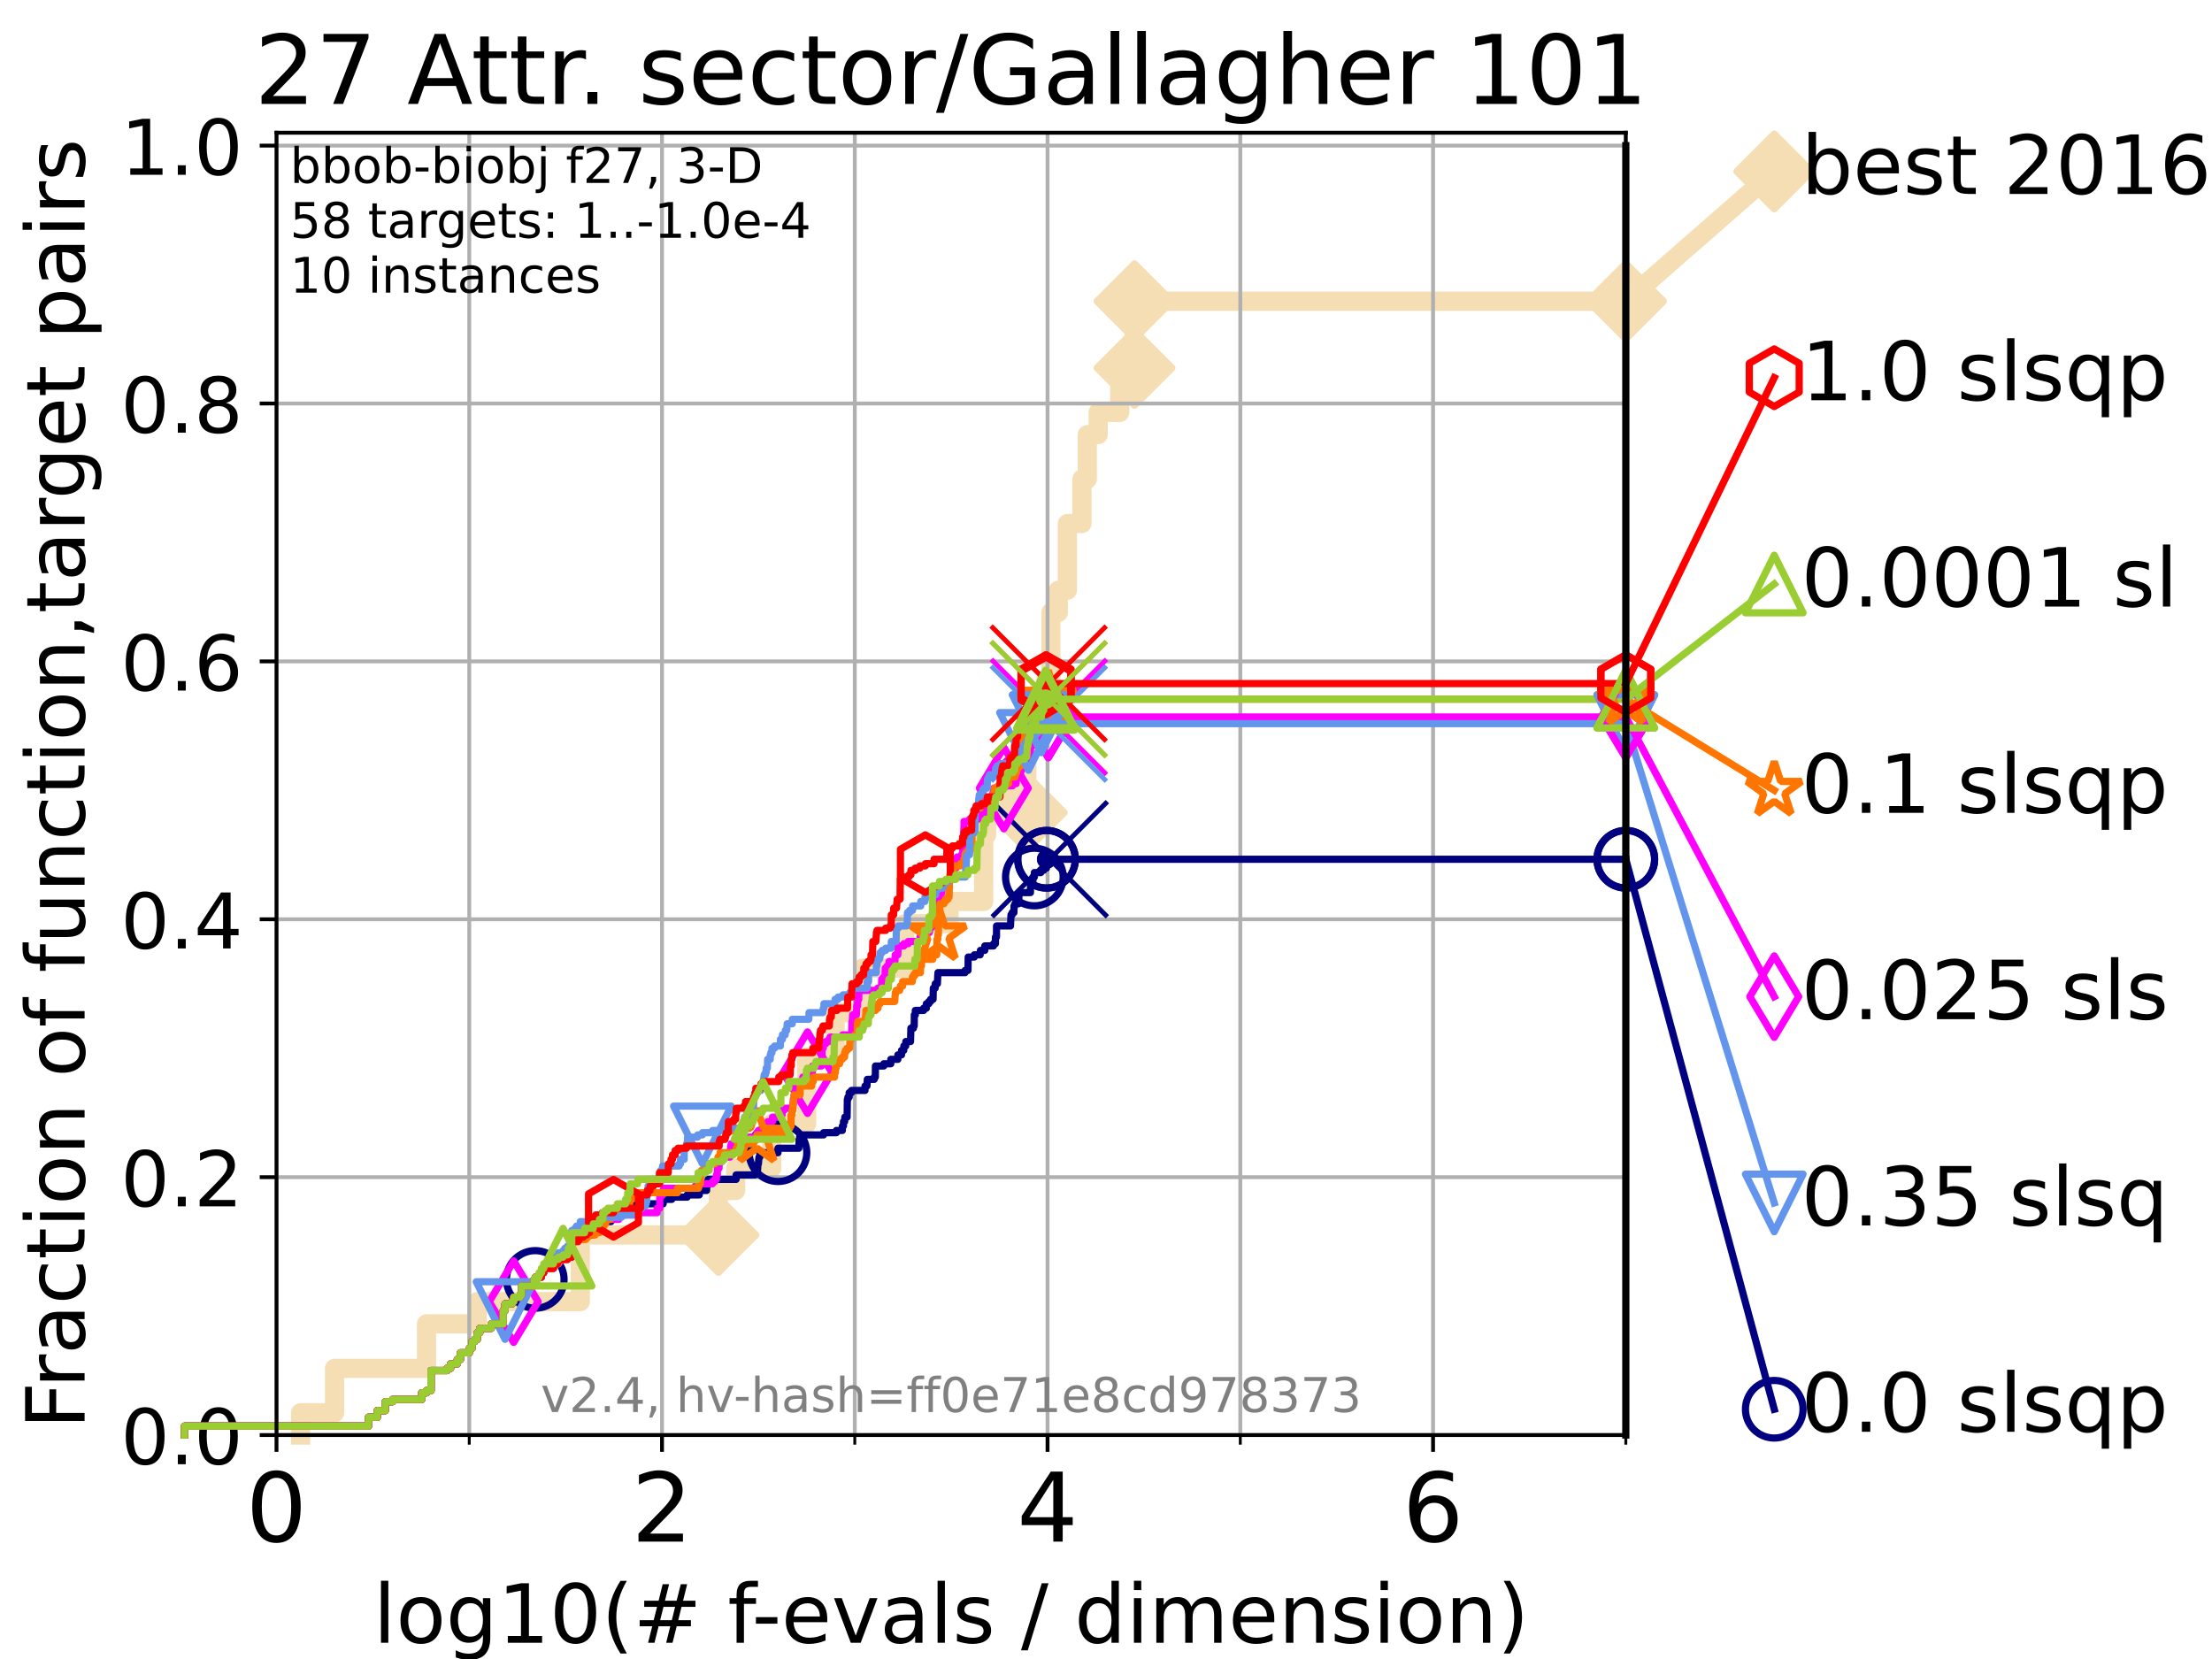 <?xml version="1.0" encoding="utf-8" standalone="no"?>
<!DOCTYPE svg PUBLIC "-//W3C//DTD SVG 1.1//EN"
  "http://www.w3.org/Graphics/SVG/1.1/DTD/svg11.dtd">
<!-- Created with matplotlib (https://matplotlib.org/) -->
<svg height="345.6pt" version="1.1" viewBox="0 0 460.8 345.6" width="460.8pt" xmlns="http://www.w3.org/2000/svg" xmlns:xlink="http://www.w3.org/1999/xlink">
 <defs>
  <style type="text/css">*{stroke-linecap:butt;stroke-linejoin:round;}</style>
 </defs>
 <g id="figure_1">
  <g id="patch_1">
   <path d="M 0 345.6 
L 460.8 345.6 
L 460.8 0 
L 0 0 
z
" style="fill:#ffffff;"/>
  </g>
  <g id="axes_1">
   <g id="patch_2">
    <path d="M 57.6 298.944 
L 338.688 298.944 
L 338.688 27.648 
L 57.6 27.648 
z
" style="fill:#ffffff;"/>
   </g>
   <g id="line2d_1">
    <path d="M 62.617 298.944 
L 62.617 294.313 
L 69.688 294.313 
L 69.688 285.05 
L 88.847 285.05 
L 88.847 275.788 
L 99.418 275.788 
L 99.418 271.157 
L 120.883 271.157 
L 120.883 257.263 
L 149.647 257.263 
L 149.647 248.001 
L 153.251 248.001 
L 153.251 243.37 
L 160.759 243.37 
L 160.759 234.107 
L 168.038 234.107 
L 168.038 220.214 
L 173.985 220.214 
L 173.985 210.951 
L 179.713 210.951 
L 179.713 201.689 
L 188.478 201.689 
L 188.478 192.426 
L 197.696 192.426 
L 197.696 187.795 
L 204.919 187.795 
L 204.919 173.901 
L 205.523 173.901 
L 205.523 169.27 
L 213.902 169.27 
L 213.902 155.377 
L 215.937 155.377 
L 215.937 146.114 
L 217.895 146.114 
L 217.895 141.483 
L 218.917 141.483 
L 218.917 127.589 
L 220.471 127.589 
L 220.471 122.958 
L 222.357 122.958 
L 222.357 109.065 
L 225.384 109.065 
L 225.384 99.802 
L 226.504 99.802 
L 226.504 90.54 
L 228.767 90.54 
L 228.767 85.909 
L 233.262 85.909 
L 233.262 76.646 
L 236.333 76.646 
L 236.333 62.753 
L 338.688 62.753 
" style="fill:none;stroke:#f5deb3;stroke-linecap:square;stroke-width:4;"/>
   </g>
   <g id="line2d_2">
    <defs>
     <path d="M 0 7.778 
L 7.778 0 
L 0 -7.778 
L -7.778 0 
z
" id="m4769a76152" style="stroke:#f5deb3;stroke-linejoin:miter;stroke-width:1.5;"/>
    </defs>
    <g>
     <use style="fill:#f5deb3;stroke:#f5deb3;stroke-linejoin:miter;stroke-width:1.5;" x="149.647" xlink:href="#m4769a76152" y="257.263"/>
     <use style="fill:#f5deb3;stroke:#f5deb3;stroke-linejoin:miter;stroke-width:1.5;" x="213.902" xlink:href="#m4769a76152" y="169.27"/>
     <use style="fill:#f5deb3;stroke:#f5deb3;stroke-linejoin:miter;stroke-width:1.5;" x="236.333" xlink:href="#m4769a76152" y="76.646"/>
     <use style="fill:#f5deb3;stroke:#f5deb3;stroke-linejoin:miter;stroke-width:1.5;" x="236.333" xlink:href="#m4769a76152" y="62.753"/>
     <use style="fill:#f5deb3;stroke:#f5deb3;stroke-linejoin:miter;stroke-width:1.5;" x="338.688" xlink:href="#m4769a76152" y="62.753"/>
    </g>
   </g>
   <g id="line2d_3">
    <path style="fill:none;stroke:#f5deb3;stroke-linecap:square;stroke-width:4;"/>
    <g/>
   </g>
   <g id="line2d_4">
    <path d="M 338.688 62.753 
L 369.608 35.706 
" style="fill:none;stroke:#f5deb3;stroke-linecap:square;stroke-width:4;"/>
    <g>
     <use style="fill:#f5deb3;stroke:#f5deb3;stroke-linejoin:miter;stroke-width:1.5;" x="338.688" xlink:href="#m4769a76152" y="62.753"/>
     <use style="fill:#f5deb3;stroke:#f5deb3;stroke-linejoin:miter;stroke-width:1.5;" x="369.608" xlink:href="#m4769a76152" y="35.706"/>
    </g>
   </g>
   <g id="matplotlib.axis_1">
    <g id="xtick_1">
     <g id="line2d_5">
      <path clip-path="url(#p3ec8b09bea)" d="M 57.6 298.944 
L 57.6 27.648 
" style="fill:none;stroke:#b0b0b0;stroke-linecap:square;stroke-width:0.8;"/>
     </g>
     <g id="line2d_6">
      <defs>
       <path d="M 0 0 
L 0 3.5 
" id="m8859d26d9d" style="stroke:#000000;stroke-width:0.8;"/>
      </defs>
      <g>
       <use style="stroke:#000000;stroke-width:0.8;" x="57.6" xlink:href="#m8859d26d9d" y="298.944"/>
      </g>
     </g>
     <g id="text_1">
      <!-- 0 -->
      <g transform="translate(51.237 321.141)scale(0.2 -0.2)">
       <defs>
        <path d="M 31.781 66.406 
Q 24.172 66.406 20.328 58.906 
Q 16.5 51.422 16.5 36.375 
Q 16.5 21.391 20.328 13.891 
Q 24.172 6.391 31.781 6.391 
Q 39.453 6.391 43.281 13.891 
Q 47.125 21.391 47.125 36.375 
Q 47.125 51.422 43.281 58.906 
Q 39.453 66.406 31.781 66.406 
z
M 31.781 74.219 
Q 44.047 74.219 50.516 64.516 
Q 56.984 54.828 56.984 36.375 
Q 56.984 17.969 50.516 8.266 
Q 44.047 -1.422 31.781 -1.422 
Q 19.531 -1.422 13.062 8.266 
Q 6.594 17.969 6.594 36.375 
Q 6.594 54.828 13.062 64.516 
Q 19.531 74.219 31.781 74.219 
z
" id="DejaVuSans-48"/>
       </defs>
       <use xlink:href="#DejaVuSans-48"/>
      </g>
     </g>
    </g>
    <g id="xtick_2">
     <g id="line2d_7">
      <path clip-path="url(#p3ec8b09bea)" d="M 137.911 298.944 
L 137.911 27.648 
" style="fill:none;stroke:#b0b0b0;stroke-linecap:square;stroke-width:0.8;"/>
     </g>
     <g id="line2d_8">
      <g>
       <use style="stroke:#000000;stroke-width:0.8;" x="137.911" xlink:href="#m8859d26d9d" y="298.944"/>
      </g>
     </g>
     <g id="text_2">
      <!-- 2 -->
      <g transform="translate(131.548 321.141)scale(0.2 -0.2)">
       <defs>
        <path d="M 19.188 8.297 
L 53.609 8.297 
L 53.609 0 
L 7.328 0 
L 7.328 8.297 
Q 12.938 14.109 22.625 23.891 
Q 32.328 33.688 34.812 36.531 
Q 39.547 41.844 41.422 45.531 
Q 43.312 49.219 43.312 52.781 
Q 43.312 58.594 39.234 62.25 
Q 35.156 65.922 28.609 65.922 
Q 23.969 65.922 18.812 64.312 
Q 13.672 62.703 7.812 59.422 
L 7.812 69.391 
Q 13.766 71.781 18.938 73 
Q 24.125 74.219 28.422 74.219 
Q 39.75 74.219 46.484 68.547 
Q 53.219 62.891 53.219 53.422 
Q 53.219 48.922 51.531 44.891 
Q 49.859 40.875 45.406 35.406 
Q 44.188 33.984 37.641 27.219 
Q 31.109 20.453 19.188 8.297 
z
" id="DejaVuSans-50"/>
       </defs>
       <use xlink:href="#DejaVuSans-50"/>
      </g>
     </g>
    </g>
    <g id="xtick_3">
     <g id="line2d_9">
      <path clip-path="url(#p3ec8b09bea)" d="M 218.222 298.944 
L 218.222 27.648 
" style="fill:none;stroke:#b0b0b0;stroke-linecap:square;stroke-width:0.8;"/>
     </g>
     <g id="line2d_10">
      <g>
       <use style="stroke:#000000;stroke-width:0.8;" x="218.222" xlink:href="#m8859d26d9d" y="298.944"/>
      </g>
     </g>
     <g id="text_3">
      <!-- 4 -->
      <g transform="translate(211.859 321.141)scale(0.2 -0.2)">
       <defs>
        <path d="M 37.797 64.312 
L 12.891 25.391 
L 37.797 25.391 
z
M 35.203 72.906 
L 47.609 72.906 
L 47.609 25.391 
L 58.016 25.391 
L 58.016 17.188 
L 47.609 17.188 
L 47.609 0 
L 37.797 0 
L 37.797 17.188 
L 4.891 17.188 
L 4.891 26.703 
z
" id="DejaVuSans-52"/>
       </defs>
       <use xlink:href="#DejaVuSans-52"/>
      </g>
     </g>
    </g>
    <g id="xtick_4">
     <g id="line2d_11">
      <path clip-path="url(#p3ec8b09bea)" d="M 298.533 298.944 
L 298.533 27.648 
" style="fill:none;stroke:#b0b0b0;stroke-linecap:square;stroke-width:0.8;"/>
     </g>
     <g id="line2d_12">
      <g>
       <use style="stroke:#000000;stroke-width:0.8;" x="298.533" xlink:href="#m8859d26d9d" y="298.944"/>
      </g>
     </g>
     <g id="text_4">
      <!-- 6 -->
      <g transform="translate(292.17 321.141)scale(0.2 -0.2)">
       <defs>
        <path d="M 33.016 40.375 
Q 26.375 40.375 22.484 35.828 
Q 18.609 31.297 18.609 23.391 
Q 18.609 15.531 22.484 10.953 
Q 26.375 6.391 33.016 6.391 
Q 39.656 6.391 43.531 10.953 
Q 47.406 15.531 47.406 23.391 
Q 47.406 31.297 43.531 35.828 
Q 39.656 40.375 33.016 40.375 
z
M 52.594 71.297 
L 52.594 62.312 
Q 48.875 64.062 45.094 64.984 
Q 41.312 65.922 37.594 65.922 
Q 27.828 65.922 22.672 59.328 
Q 17.531 52.734 16.797 39.406 
Q 19.672 43.656 24.016 45.922 
Q 28.375 48.188 33.594 48.188 
Q 44.578 48.188 50.953 41.516 
Q 57.328 34.859 57.328 23.391 
Q 57.328 12.156 50.688 5.359 
Q 44.047 -1.422 33.016 -1.422 
Q 20.359 -1.422 13.672 8.266 
Q 6.984 17.969 6.984 36.375 
Q 6.984 53.656 15.188 63.938 
Q 23.391 74.219 37.203 74.219 
Q 40.922 74.219 44.703 73.484 
Q 48.484 72.75 52.594 71.297 
z
" id="DejaVuSans-54"/>
       </defs>
       <use xlink:href="#DejaVuSans-54"/>
      </g>
     </g>
    </g>
    <g id="xtick_5">
     <g id="line2d_13">
      <path clip-path="url(#p3ec8b09bea)" d="M 97.755 298.944 
L 97.755 27.648 
" style="fill:none;stroke:#b0b0b0;stroke-linecap:square;stroke-width:0.8;"/>
     </g>
     <g id="line2d_14">
      <defs>
       <path d="M 0 0 
L 0 2 
" id="m2bacccec8b" style="stroke:#000000;stroke-width:0.6;"/>
      </defs>
      <g>
       <use style="stroke:#000000;stroke-width:0.6;" x="97.755" xlink:href="#m2bacccec8b" y="298.944"/>
      </g>
     </g>
    </g>
    <g id="xtick_6">
     <g id="line2d_15">
      <path clip-path="url(#p3ec8b09bea)" d="M 178.066 298.944 
L 178.066 27.648 
" style="fill:none;stroke:#b0b0b0;stroke-linecap:square;stroke-width:0.8;"/>
     </g>
     <g id="line2d_16">
      <g>
       <use style="stroke:#000000;stroke-width:0.6;" x="178.066" xlink:href="#m2bacccec8b" y="298.944"/>
      </g>
     </g>
    </g>
    <g id="xtick_7">
     <g id="line2d_17">
      <path clip-path="url(#p3ec8b09bea)" d="M 258.377 298.944 
L 258.377 27.648 
" style="fill:none;stroke:#b0b0b0;stroke-linecap:square;stroke-width:0.8;"/>
     </g>
     <g id="line2d_18">
      <g>
       <use style="stroke:#000000;stroke-width:0.6;" x="258.377" xlink:href="#m2bacccec8b" y="298.944"/>
      </g>
     </g>
    </g>
    <g id="xtick_8">
     <g id="line2d_19">
      <path clip-path="url(#p3ec8b09bea)" d="M 338.688 298.944 
L 338.688 27.648 
" style="fill:none;stroke:#b0b0b0;stroke-linecap:square;stroke-width:0.8;"/>
     </g>
     <g id="line2d_20">
      <g>
       <use style="stroke:#000000;stroke-width:0.6;" x="338.688" xlink:href="#m2bacccec8b" y="298.944"/>
      </g>
     </g>
    </g>
    <g id="text_5">
     <!-- log10(# f-evals / dimension) -->
     <g transform="translate(77.764 342.218)scale(0.17 -0.17)">
      <defs>
       <path d="M 9.422 75.984 
L 18.406 75.984 
L 18.406 0 
L 9.422 0 
z
" id="DejaVuSans-108"/>
       <path d="M 30.609 48.391 
Q 23.391 48.391 19.188 42.75 
Q 14.984 37.109 14.984 27.297 
Q 14.984 17.484 19.156 11.844 
Q 23.344 6.203 30.609 6.203 
Q 37.797 6.203 41.984 11.859 
Q 46.188 17.531 46.188 27.297 
Q 46.188 37.016 41.984 42.703 
Q 37.797 48.391 30.609 48.391 
z
M 30.609 56 
Q 42.328 56 49.016 48.375 
Q 55.719 40.766 55.719 27.297 
Q 55.719 13.875 49.016 6.219 
Q 42.328 -1.422 30.609 -1.422 
Q 18.844 -1.422 12.172 6.219 
Q 5.516 13.875 5.516 27.297 
Q 5.516 40.766 12.172 48.375 
Q 18.844 56 30.609 56 
z
" id="DejaVuSans-111"/>
       <path d="M 45.406 27.984 
Q 45.406 37.75 41.375 43.109 
Q 37.359 48.484 30.078 48.484 
Q 22.859 48.484 18.828 43.109 
Q 14.797 37.75 14.797 27.984 
Q 14.797 18.266 18.828 12.891 
Q 22.859 7.516 30.078 7.516 
Q 37.359 7.516 41.375 12.891 
Q 45.406 18.266 45.406 27.984 
z
M 54.391 6.781 
Q 54.391 -7.172 48.188 -13.984 
Q 42 -20.797 29.203 -20.797 
Q 24.469 -20.797 20.266 -20.094 
Q 16.062 -19.391 12.109 -17.922 
L 12.109 -9.188 
Q 16.062 -11.328 19.922 -12.344 
Q 23.781 -13.375 27.781 -13.375 
Q 36.625 -13.375 41.016 -8.766 
Q 45.406 -4.156 45.406 5.172 
L 45.406 9.625 
Q 42.625 4.781 38.281 2.391 
Q 33.938 0 27.875 0 
Q 17.828 0 11.672 7.656 
Q 5.516 15.328 5.516 27.984 
Q 5.516 40.672 11.672 48.328 
Q 17.828 56 27.875 56 
Q 33.938 56 38.281 53.609 
Q 42.625 51.219 45.406 46.391 
L 45.406 54.688 
L 54.391 54.688 
z
" id="DejaVuSans-103"/>
       <path d="M 12.406 8.297 
L 28.516 8.297 
L 28.516 63.922 
L 10.984 60.406 
L 10.984 69.391 
L 28.422 72.906 
L 38.281 72.906 
L 38.281 8.297 
L 54.391 8.297 
L 54.391 0 
L 12.406 0 
z
" id="DejaVuSans-49"/>
       <path d="M 31 75.875 
Q 24.469 64.656 21.281 53.656 
Q 18.109 42.672 18.109 31.391 
Q 18.109 20.125 21.312 9.062 
Q 24.516 -2 31 -13.188 
L 23.188 -13.188 
Q 15.875 -1.703 12.234 9.375 
Q 8.594 20.453 8.594 31.391 
Q 8.594 42.281 12.203 53.312 
Q 15.828 64.359 23.188 75.875 
z
" id="DejaVuSans-40"/>
       <path d="M 51.125 44 
L 36.922 44 
L 32.812 27.688 
L 47.125 27.688 
z
M 43.797 71.781 
L 38.719 51.516 
L 52.984 51.516 
L 58.109 71.781 
L 65.922 71.781 
L 60.891 51.516 
L 76.125 51.516 
L 76.125 44 
L 58.984 44 
L 54.984 27.688 
L 70.516 27.688 
L 70.516 20.219 
L 53.078 20.219 
L 48 0 
L 40.188 0 
L 45.219 20.219 
L 30.906 20.219 
L 25.875 0 
L 18.016 0 
L 23.094 20.219 
L 7.719 20.219 
L 7.719 27.688 
L 24.906 27.688 
L 29 44 
L 13.281 44 
L 13.281 51.516 
L 30.906 51.516 
L 35.891 71.781 
z
" id="DejaVuSans-35"/>
       <path id="DejaVuSans-32"/>
       <path d="M 37.109 75.984 
L 37.109 68.5 
L 28.516 68.5 
Q 23.688 68.5 21.797 66.547 
Q 19.922 64.594 19.922 59.516 
L 19.922 54.688 
L 34.719 54.688 
L 34.719 47.703 
L 19.922 47.703 
L 19.922 0 
L 10.891 0 
L 10.891 47.703 
L 2.297 47.703 
L 2.297 54.688 
L 10.891 54.688 
L 10.891 58.5 
Q 10.891 67.625 15.141 71.797 
Q 19.391 75.984 28.609 75.984 
z
" id="DejaVuSans-102"/>
       <path d="M 4.891 31.391 
L 31.203 31.391 
L 31.203 23.391 
L 4.891 23.391 
z
" id="DejaVuSans-45"/>
       <path d="M 56.203 29.594 
L 56.203 25.203 
L 14.891 25.203 
Q 15.484 15.922 20.484 11.062 
Q 25.484 6.203 34.422 6.203 
Q 39.594 6.203 44.453 7.469 
Q 49.312 8.734 54.109 11.281 
L 54.109 2.781 
Q 49.266 0.734 44.188 -0.344 
Q 39.109 -1.422 33.891 -1.422 
Q 20.797 -1.422 13.156 6.188 
Q 5.516 13.812 5.516 26.812 
Q 5.516 40.234 12.766 48.109 
Q 20.016 56 32.328 56 
Q 43.359 56 49.781 48.891 
Q 56.203 41.797 56.203 29.594 
z
M 47.219 32.234 
Q 47.125 39.594 43.094 43.984 
Q 39.062 48.391 32.422 48.391 
Q 24.906 48.391 20.391 44.141 
Q 15.875 39.891 15.188 32.172 
z
" id="DejaVuSans-101"/>
       <path d="M 2.984 54.688 
L 12.5 54.688 
L 29.594 8.797 
L 46.688 54.688 
L 56.203 54.688 
L 35.688 0 
L 23.484 0 
z
" id="DejaVuSans-118"/>
       <path d="M 34.281 27.484 
Q 23.391 27.484 19.188 25 
Q 14.984 22.516 14.984 16.5 
Q 14.984 11.719 18.141 8.906 
Q 21.297 6.109 26.703 6.109 
Q 34.188 6.109 38.703 11.406 
Q 43.219 16.703 43.219 25.484 
L 43.219 27.484 
z
M 52.203 31.203 
L 52.203 0 
L 43.219 0 
L 43.219 8.297 
Q 40.141 3.328 35.547 0.953 
Q 30.953 -1.422 24.312 -1.422 
Q 15.922 -1.422 10.953 3.297 
Q 6 8.016 6 15.922 
Q 6 25.141 12.172 29.828 
Q 18.359 34.516 30.609 34.516 
L 43.219 34.516 
L 43.219 35.406 
Q 43.219 41.609 39.141 45 
Q 35.062 48.391 27.688 48.391 
Q 23 48.391 18.547 47.266 
Q 14.109 46.141 10.016 43.891 
L 10.016 52.203 
Q 14.938 54.109 19.578 55.047 
Q 24.219 56 28.609 56 
Q 40.484 56 46.344 49.844 
Q 52.203 43.703 52.203 31.203 
z
" id="DejaVuSans-97"/>
       <path d="M 44.281 53.078 
L 44.281 44.578 
Q 40.484 46.531 36.375 47.5 
Q 32.281 48.484 27.875 48.484 
Q 21.188 48.484 17.844 46.438 
Q 14.5 44.391 14.5 40.281 
Q 14.5 37.156 16.891 35.375 
Q 19.281 33.594 26.516 31.984 
L 29.594 31.297 
Q 39.156 29.25 43.188 25.516 
Q 47.219 21.781 47.219 15.094 
Q 47.219 7.469 41.188 3.016 
Q 35.156 -1.422 24.609 -1.422 
Q 20.219 -1.422 15.453 -0.562 
Q 10.688 0.297 5.422 2 
L 5.422 11.281 
Q 10.406 8.688 15.234 7.391 
Q 20.062 6.109 24.812 6.109 
Q 31.156 6.109 34.562 8.281 
Q 37.984 10.453 37.984 14.406 
Q 37.984 18.062 35.516 20.016 
Q 33.062 21.969 24.703 23.781 
L 21.578 24.516 
Q 13.234 26.266 9.516 29.906 
Q 5.812 33.547 5.812 39.891 
Q 5.812 47.609 11.281 51.797 
Q 16.75 56 26.812 56 
Q 31.781 56 36.172 55.266 
Q 40.578 54.547 44.281 53.078 
z
" id="DejaVuSans-115"/>
       <path d="M 25.391 72.906 
L 33.688 72.906 
L 8.297 -9.281 
L 0 -9.281 
z
" id="DejaVuSans-47"/>
       <path d="M 45.406 46.391 
L 45.406 75.984 
L 54.391 75.984 
L 54.391 0 
L 45.406 0 
L 45.406 8.203 
Q 42.578 3.328 38.25 0.953 
Q 33.938 -1.422 27.875 -1.422 
Q 17.969 -1.422 11.734 6.484 
Q 5.516 14.406 5.516 27.297 
Q 5.516 40.188 11.734 48.094 
Q 17.969 56 27.875 56 
Q 33.938 56 38.25 53.625 
Q 42.578 51.266 45.406 46.391 
z
M 14.797 27.297 
Q 14.797 17.391 18.875 11.75 
Q 22.953 6.109 30.078 6.109 
Q 37.203 6.109 41.297 11.75 
Q 45.406 17.391 45.406 27.297 
Q 45.406 37.203 41.297 42.844 
Q 37.203 48.484 30.078 48.484 
Q 22.953 48.484 18.875 42.844 
Q 14.797 37.203 14.797 27.297 
z
" id="DejaVuSans-100"/>
       <path d="M 9.422 54.688 
L 18.406 54.688 
L 18.406 0 
L 9.422 0 
z
M 9.422 75.984 
L 18.406 75.984 
L 18.406 64.594 
L 9.422 64.594 
z
" id="DejaVuSans-105"/>
       <path d="M 52 44.188 
Q 55.375 50.25 60.062 53.125 
Q 64.75 56 71.094 56 
Q 79.641 56 84.281 50.016 
Q 88.922 44.047 88.922 33.016 
L 88.922 0 
L 79.891 0 
L 79.891 32.719 
Q 79.891 40.578 77.094 44.375 
Q 74.312 48.188 68.609 48.188 
Q 61.625 48.188 57.562 43.547 
Q 53.516 38.922 53.516 30.906 
L 53.516 0 
L 44.484 0 
L 44.484 32.719 
Q 44.484 40.625 41.703 44.406 
Q 38.922 48.188 33.109 48.188 
Q 26.219 48.188 22.156 43.531 
Q 18.109 38.875 18.109 30.906 
L 18.109 0 
L 9.078 0 
L 9.078 54.688 
L 18.109 54.688 
L 18.109 46.188 
Q 21.188 51.219 25.484 53.609 
Q 29.781 56 35.688 56 
Q 41.656 56 45.828 52.969 
Q 50 49.953 52 44.188 
z
" id="DejaVuSans-109"/>
       <path d="M 54.891 33.016 
L 54.891 0 
L 45.906 0 
L 45.906 32.719 
Q 45.906 40.484 42.875 44.328 
Q 39.844 48.188 33.797 48.188 
Q 26.516 48.188 22.312 43.547 
Q 18.109 38.922 18.109 30.906 
L 18.109 0 
L 9.078 0 
L 9.078 54.688 
L 18.109 54.688 
L 18.109 46.188 
Q 21.344 51.125 25.703 53.562 
Q 30.078 56 35.797 56 
Q 45.219 56 50.047 50.172 
Q 54.891 44.344 54.891 33.016 
z
" id="DejaVuSans-110"/>
       <path d="M 8.016 75.875 
L 15.828 75.875 
Q 23.141 64.359 26.781 53.312 
Q 30.422 42.281 30.422 31.391 
Q 30.422 20.453 26.781 9.375 
Q 23.141 -1.703 15.828 -13.188 
L 8.016 -13.188 
Q 14.5 -2 17.703 9.062 
Q 20.906 20.125 20.906 31.391 
Q 20.906 42.672 17.703 53.656 
Q 14.5 64.656 8.016 75.875 
z
" id="DejaVuSans-41"/>
      </defs>
      <use xlink:href="#DejaVuSans-108"/>
      <use x="27.783" xlink:href="#DejaVuSans-111"/>
      <use x="88.965" xlink:href="#DejaVuSans-103"/>
      <use x="152.441" xlink:href="#DejaVuSans-49"/>
      <use x="216.064" xlink:href="#DejaVuSans-48"/>
      <use x="279.688" xlink:href="#DejaVuSans-40"/>
      <use x="318.701" xlink:href="#DejaVuSans-35"/>
      <use x="402.49" xlink:href="#DejaVuSans-32"/>
      <use x="434.277" xlink:href="#DejaVuSans-102"/>
      <use x="463.982" xlink:href="#DejaVuSans-45"/>
      <use x="500.066" xlink:href="#DejaVuSans-101"/>
      <use x="561.59" xlink:href="#DejaVuSans-118"/>
      <use x="620.77" xlink:href="#DejaVuSans-97"/>
      <use x="682.049" xlink:href="#DejaVuSans-108"/>
      <use x="709.832" xlink:href="#DejaVuSans-115"/>
      <use x="761.932" xlink:href="#DejaVuSans-32"/>
      <use x="793.719" xlink:href="#DejaVuSans-47"/>
      <use x="827.41" xlink:href="#DejaVuSans-32"/>
      <use x="859.197" xlink:href="#DejaVuSans-100"/>
      <use x="922.674" xlink:href="#DejaVuSans-105"/>
      <use x="950.457" xlink:href="#DejaVuSans-109"/>
      <use x="1047.869" xlink:href="#DejaVuSans-101"/>
      <use x="1109.393" xlink:href="#DejaVuSans-110"/>
      <use x="1172.771" xlink:href="#DejaVuSans-115"/>
      <use x="1224.871" xlink:href="#DejaVuSans-105"/>
      <use x="1252.654" xlink:href="#DejaVuSans-111"/>
      <use x="1313.836" xlink:href="#DejaVuSans-110"/>
      <use x="1377.215" xlink:href="#DejaVuSans-41"/>
     </g>
    </g>
   </g>
   <g id="matplotlib.axis_2">
    <g id="ytick_1">
     <g id="line2d_21">
      <path clip-path="url(#p3ec8b09bea)" d="M 57.6 298.944 
L 338.688 298.944 
" style="fill:none;stroke:#b0b0b0;stroke-linecap:square;stroke-width:0.8;"/>
     </g>
     <g id="line2d_22">
      <defs>
       <path d="M 0 0 
L -3.5 0 
" id="mfa242f710c" style="stroke:#000000;stroke-width:0.8;"/>
      </defs>
      <g>
       <use style="stroke:#000000;stroke-width:0.8;" x="57.6" xlink:href="#mfa242f710c" y="298.944"/>
      </g>
     </g>
     <g id="text_6">
      <!-- 0.0 -->
      <g transform="translate(25.155 305.023)scale(0.16 -0.16)">
       <defs>
        <path d="M 10.688 12.406 
L 21 12.406 
L 21 0 
L 10.688 0 
z
" id="DejaVuSans-46"/>
       </defs>
       <use xlink:href="#DejaVuSans-48"/>
       <use x="63.623" xlink:href="#DejaVuSans-46"/>
       <use x="95.41" xlink:href="#DejaVuSans-48"/>
      </g>
     </g>
    </g>
    <g id="ytick_2">
     <g id="line2d_23">
      <path clip-path="url(#p3ec8b09bea)" d="M 57.6 245.222 
L 338.688 245.222 
" style="fill:none;stroke:#b0b0b0;stroke-linecap:square;stroke-width:0.8;"/>
     </g>
     <g id="line2d_24">
      <g>
       <use style="stroke:#000000;stroke-width:0.8;" x="57.6" xlink:href="#mfa242f710c" y="245.222"/>
      </g>
     </g>
     <g id="text_7">
      <!-- 0.2 -->
      <g transform="translate(25.155 251.301)scale(0.16 -0.16)">
       <use xlink:href="#DejaVuSans-48"/>
       <use x="63.623" xlink:href="#DejaVuSans-46"/>
       <use x="95.41" xlink:href="#DejaVuSans-50"/>
      </g>
     </g>
    </g>
    <g id="ytick_3">
     <g id="line2d_25">
      <path clip-path="url(#p3ec8b09bea)" d="M 57.6 191.5 
L 338.688 191.5 
" style="fill:none;stroke:#b0b0b0;stroke-linecap:square;stroke-width:0.8;"/>
     </g>
     <g id="line2d_26">
      <g>
       <use style="stroke:#000000;stroke-width:0.8;" x="57.6" xlink:href="#mfa242f710c" y="191.5"/>
      </g>
     </g>
     <g id="text_8">
      <!-- 0.4 -->
      <g transform="translate(25.155 197.579)scale(0.16 -0.16)">
       <use xlink:href="#DejaVuSans-48"/>
       <use x="63.623" xlink:href="#DejaVuSans-46"/>
       <use x="95.41" xlink:href="#DejaVuSans-52"/>
      </g>
     </g>
    </g>
    <g id="ytick_4">
     <g id="line2d_27">
      <path clip-path="url(#p3ec8b09bea)" d="M 57.6 137.778 
L 338.688 137.778 
" style="fill:none;stroke:#b0b0b0;stroke-linecap:square;stroke-width:0.8;"/>
     </g>
     <g id="line2d_28">
      <g>
       <use style="stroke:#000000;stroke-width:0.8;" x="57.6" xlink:href="#mfa242f710c" y="137.778"/>
      </g>
     </g>
     <g id="text_9">
      <!-- 0.6 -->
      <g transform="translate(25.155 143.857)scale(0.16 -0.16)">
       <use xlink:href="#DejaVuSans-48"/>
       <use x="63.623" xlink:href="#DejaVuSans-46"/>
       <use x="95.41" xlink:href="#DejaVuSans-54"/>
      </g>
     </g>
    </g>
    <g id="ytick_5">
     <g id="line2d_29">
      <path clip-path="url(#p3ec8b09bea)" d="M 57.6 84.056 
L 338.688 84.056 
" style="fill:none;stroke:#b0b0b0;stroke-linecap:square;stroke-width:0.8;"/>
     </g>
     <g id="line2d_30">
      <g>
       <use style="stroke:#000000;stroke-width:0.8;" x="57.6" xlink:href="#mfa242f710c" y="84.056"/>
      </g>
     </g>
     <g id="text_10">
      <!-- 0.8 -->
      <g transform="translate(25.155 90.135)scale(0.16 -0.16)">
       <defs>
        <path d="M 31.781 34.625 
Q 24.75 34.625 20.719 30.859 
Q 16.703 27.094 16.703 20.516 
Q 16.703 13.922 20.719 10.156 
Q 24.75 6.391 31.781 6.391 
Q 38.812 6.391 42.859 10.172 
Q 46.922 13.969 46.922 20.516 
Q 46.922 27.094 42.891 30.859 
Q 38.875 34.625 31.781 34.625 
z
M 21.922 38.812 
Q 15.578 40.375 12.031 44.719 
Q 8.5 49.078 8.5 55.328 
Q 8.5 64.062 14.719 69.141 
Q 20.953 74.219 31.781 74.219 
Q 42.672 74.219 48.875 69.141 
Q 55.078 64.062 55.078 55.328 
Q 55.078 49.078 51.531 44.719 
Q 48 40.375 41.703 38.812 
Q 48.828 37.156 52.797 32.312 
Q 56.781 27.484 56.781 20.516 
Q 56.781 9.906 50.312 4.234 
Q 43.844 -1.422 31.781 -1.422 
Q 19.734 -1.422 13.25 4.234 
Q 6.781 9.906 6.781 20.516 
Q 6.781 27.484 10.781 32.312 
Q 14.797 37.156 21.922 38.812 
z
M 18.312 54.391 
Q 18.312 48.734 21.844 45.562 
Q 25.391 42.391 31.781 42.391 
Q 38.141 42.391 41.719 45.562 
Q 45.312 48.734 45.312 54.391 
Q 45.312 60.062 41.719 63.234 
Q 38.141 66.406 31.781 66.406 
Q 25.391 66.406 21.844 63.234 
Q 18.312 60.062 18.312 54.391 
z
" id="DejaVuSans-56"/>
       </defs>
       <use xlink:href="#DejaVuSans-48"/>
       <use x="63.623" xlink:href="#DejaVuSans-46"/>
       <use x="95.41" xlink:href="#DejaVuSans-56"/>
      </g>
     </g>
    </g>
    <g id="ytick_6">
     <g id="line2d_31">
      <path clip-path="url(#p3ec8b09bea)" d="M 57.6 30.334 
L 338.688 30.334 
" style="fill:none;stroke:#b0b0b0;stroke-linecap:square;stroke-width:0.8;"/>
     </g>
     <g id="line2d_32">
      <g>
       <use style="stroke:#000000;stroke-width:0.8;" x="57.6" xlink:href="#mfa242f710c" y="30.334"/>
      </g>
     </g>
     <g id="text_11">
      <!-- 1.0 -->
      <g transform="translate(25.155 36.413)scale(0.16 -0.16)">
       <use xlink:href="#DejaVuSans-49"/>
       <use x="63.623" xlink:href="#DejaVuSans-46"/>
       <use x="95.41" xlink:href="#DejaVuSans-48"/>
      </g>
     </g>
    </g>
    <g id="text_12">
     <!-- Fraction of function,target pairs -->
     <g transform="translate(17.62 297.681)rotate(-90)scale(0.17 -0.17)">
      <defs>
       <path d="M 9.812 72.906 
L 51.703 72.906 
L 51.703 64.594 
L 19.672 64.594 
L 19.672 43.109 
L 48.578 43.109 
L 48.578 34.812 
L 19.672 34.812 
L 19.672 0 
L 9.812 0 
z
" id="DejaVuSans-70"/>
       <path d="M 41.109 46.297 
Q 39.594 47.172 37.812 47.578 
Q 36.031 48 33.891 48 
Q 26.266 48 22.188 43.047 
Q 18.109 38.094 18.109 28.812 
L 18.109 0 
L 9.078 0 
L 9.078 54.688 
L 18.109 54.688 
L 18.109 46.188 
Q 20.953 51.172 25.484 53.578 
Q 30.031 56 36.531 56 
Q 37.453 56 38.578 55.875 
Q 39.703 55.766 41.062 55.516 
z
" id="DejaVuSans-114"/>
       <path d="M 48.781 52.594 
L 48.781 44.188 
Q 44.969 46.297 41.141 47.344 
Q 37.312 48.391 33.406 48.391 
Q 24.656 48.391 19.812 42.844 
Q 14.984 37.312 14.984 27.297 
Q 14.984 17.281 19.812 11.734 
Q 24.656 6.203 33.406 6.203 
Q 37.312 6.203 41.141 7.25 
Q 44.969 8.297 48.781 10.406 
L 48.781 2.094 
Q 45.016 0.344 40.984 -0.531 
Q 36.969 -1.422 32.422 -1.422 
Q 20.062 -1.422 12.781 6.344 
Q 5.516 14.109 5.516 27.297 
Q 5.516 40.672 12.859 48.328 
Q 20.219 56 33.016 56 
Q 37.156 56 41.109 55.141 
Q 45.062 54.297 48.781 52.594 
z
" id="DejaVuSans-99"/>
       <path d="M 18.312 70.219 
L 18.312 54.688 
L 36.812 54.688 
L 36.812 47.703 
L 18.312 47.703 
L 18.312 18.016 
Q 18.312 11.328 20.141 9.422 
Q 21.969 7.516 27.594 7.516 
L 36.812 7.516 
L 36.812 0 
L 27.594 0 
Q 17.188 0 13.234 3.875 
Q 9.281 7.766 9.281 18.016 
L 9.281 47.703 
L 2.688 47.703 
L 2.688 54.688 
L 9.281 54.688 
L 9.281 70.219 
z
" id="DejaVuSans-116"/>
       <path d="M 8.5 21.578 
L 8.5 54.688 
L 17.484 54.688 
L 17.484 21.922 
Q 17.484 14.156 20.5 10.266 
Q 23.531 6.391 29.594 6.391 
Q 36.859 6.391 41.078 11.031 
Q 45.312 15.672 45.312 23.688 
L 45.312 54.688 
L 54.297 54.688 
L 54.297 0 
L 45.312 0 
L 45.312 8.406 
Q 42.047 3.422 37.719 1 
Q 33.406 -1.422 27.688 -1.422 
Q 18.266 -1.422 13.375 4.438 
Q 8.5 10.297 8.5 21.578 
z
M 31.109 56 
z
" id="DejaVuSans-117"/>
       <path d="M 11.719 12.406 
L 22.016 12.406 
L 22.016 4 
L 14.016 -11.625 
L 7.719 -11.625 
L 11.719 4 
z
" id="DejaVuSans-44"/>
       <path d="M 18.109 8.203 
L 18.109 -20.797 
L 9.078 -20.797 
L 9.078 54.688 
L 18.109 54.688 
L 18.109 46.391 
Q 20.953 51.266 25.266 53.625 
Q 29.594 56 35.594 56 
Q 45.562 56 51.781 48.094 
Q 58.016 40.188 58.016 27.297 
Q 58.016 14.406 51.781 6.484 
Q 45.562 -1.422 35.594 -1.422 
Q 29.594 -1.422 25.266 0.953 
Q 20.953 3.328 18.109 8.203 
z
M 48.688 27.297 
Q 48.688 37.203 44.609 42.844 
Q 40.531 48.484 33.406 48.484 
Q 26.266 48.484 22.188 42.844 
Q 18.109 37.203 18.109 27.297 
Q 18.109 17.391 22.188 11.75 
Q 26.266 6.109 33.406 6.109 
Q 40.531 6.109 44.609 11.75 
Q 48.688 17.391 48.688 27.297 
z
" id="DejaVuSans-112"/>
      </defs>
      <use xlink:href="#DejaVuSans-70"/>
      <use x="50.27" xlink:href="#DejaVuSans-114"/>
      <use x="91.383" xlink:href="#DejaVuSans-97"/>
      <use x="152.662" xlink:href="#DejaVuSans-99"/>
      <use x="207.643" xlink:href="#DejaVuSans-116"/>
      <use x="246.852" xlink:href="#DejaVuSans-105"/>
      <use x="274.635" xlink:href="#DejaVuSans-111"/>
      <use x="335.816" xlink:href="#DejaVuSans-110"/>
      <use x="399.195" xlink:href="#DejaVuSans-32"/>
      <use x="430.982" xlink:href="#DejaVuSans-111"/>
      <use x="492.164" xlink:href="#DejaVuSans-102"/>
      <use x="527.369" xlink:href="#DejaVuSans-32"/>
      <use x="559.156" xlink:href="#DejaVuSans-102"/>
      <use x="594.361" xlink:href="#DejaVuSans-117"/>
      <use x="657.74" xlink:href="#DejaVuSans-110"/>
      <use x="721.119" xlink:href="#DejaVuSans-99"/>
      <use x="776.1" xlink:href="#DejaVuSans-116"/>
      <use x="815.309" xlink:href="#DejaVuSans-105"/>
      <use x="843.092" xlink:href="#DejaVuSans-111"/>
      <use x="904.273" xlink:href="#DejaVuSans-110"/>
      <use x="967.652" xlink:href="#DejaVuSans-44"/>
      <use x="999.439" xlink:href="#DejaVuSans-116"/>
      <use x="1038.648" xlink:href="#DejaVuSans-97"/>
      <use x="1099.928" xlink:href="#DejaVuSans-114"/>
      <use x="1139.291" xlink:href="#DejaVuSans-103"/>
      <use x="1202.768" xlink:href="#DejaVuSans-101"/>
      <use x="1264.291" xlink:href="#DejaVuSans-116"/>
      <use x="1303.5" xlink:href="#DejaVuSans-32"/>
      <use x="1335.287" xlink:href="#DejaVuSans-112"/>
      <use x="1398.764" xlink:href="#DejaVuSans-97"/>
      <use x="1460.043" xlink:href="#DejaVuSans-105"/>
      <use x="1487.826" xlink:href="#DejaVuSans-114"/>
      <use x="1528.939" xlink:href="#DejaVuSans-115"/>
     </g>
    </g>
   </g>
   <g id="line2d_33">
    <defs>
     <path d="M 0 1.5 
C 0.398 1.5 0.779 1.342 1.061 1.061 
C 1.342 0.779 1.5 0.398 1.5 0 
C 1.5 -0.398 1.342 -0.779 1.061 -1.061 
C 0.779 -1.342 0.398 -1.5 0 -1.5 
C -0.398 -1.5 -0.779 -1.342 -1.061 -1.061 
C -1.342 -0.779 -1.5 -0.398 -1.5 0 
C -1.5 0.398 -1.342 0.779 -1.061 1.061 
C -0.779 1.342 -0.398 1.5 0 1.5 
z
" id="m05d35c5124" style="stroke:#f5deb3;"/>
    </defs>
    <g>
     <use style="fill:#f5deb3;stroke:#f5deb3;" x="236.333" xlink:href="#m05d35c5124" y="62.753"/>
     <use style="fill:#f5deb3;stroke:#f5deb3;" x="236.333" xlink:href="#m05d35c5124" y="62.753"/>
    </g>
   </g>
   <g id="line2d_34">
    <defs>
     <path d="M 0 1.5 
C 0.398 1.5 0.779 1.342 1.061 1.061 
C 1.342 0.779 1.5 0.398 1.5 0 
C 1.5 -0.398 1.342 -0.779 1.061 -1.061 
C 0.779 -1.342 0.398 -1.5 0 -1.5 
C -0.398 -1.5 -0.779 -1.342 -1.061 -1.061 
C -1.342 -0.779 -1.5 -0.398 -1.5 0 
C -1.5 0.398 -1.342 0.779 -1.061 1.061 
C -0.779 1.342 -0.398 1.5 0 1.5 
z
" id="m8d61984c66" style="stroke:#000080;"/>
    </defs>
    <g>
     <use style="fill:#000080;stroke:#000080;" x="218.013" xlink:href="#m8d61984c66" y="178.996"/>
     <use style="fill:#000080;stroke:#000080;" x="218.013" xlink:href="#m8d61984c66" y="178.996"/>
    </g>
   </g>
   <g id="line2d_35">
    <path d="M 38.441 298.944 
L 38.441 297.092 
L 76.759 297.092 
L 76.759 295.239 
L 78.596 295.239 
L 78.596 293.85 
L 80.259 293.85 
L 80.259 291.997 
L 81.776 291.997 
L 81.776 291.534 
L 87.85 291.534 
L 87.85 290.145 
L 88.847 290.145 
L 88.847 289.682 
L 89.79 289.682 
L 89.79 285.514 
L 93.122 285.514 
L 93.122 285.05 
L 93.864 285.05 
L 93.864 284.124 
L 95.26 284.124 
L 95.26 283.198 
L 95.918 283.198 
L 95.918 281.809 
L 97.755 281.809 
L 97.755 280.882 
L 98.327 280.882 
L 98.327 279.493 
L 98.881 279.493 
L 98.881 279.03 
L 99.418 279.03 
L 99.418 277.64 
L 99.938 277.64 
L 99.938 276.714 
L 102.331 276.714 
L 102.331 275.788 
L 104.826 275.788 
L 104.826 273.009 
L 105.21 273.009 
L 105.21 271.62 
L 106.664 271.62 
L 106.664 271.157 
L 107.009 271.157 
L 107.009 270.231 
L 108.326 270.231 
L 108.326 269.767 
L 108.64 269.767 
L 108.64 267.915 
L 111.239 267.915 
L 111.239 266.526 
L 111.506 266.526 
L 111.506 266.062 
L 112.779 266.062 
L 112.779 265.136 
L 113.264 265.136 
L 113.264 264.21 
L 115.291 264.21 
L 115.291 263.284 
L 116.323 263.284 
L 116.323 261.894 
L 118.221 261.894 
L 118.221 261.431 
L 119.097 261.431 
L 119.097 258.189 
L 119.768 258.189 
L 119.768 257.726 
L 122.076 257.726 
L 122.076 257.263 
L 123.461 257.263 
L 123.461 255.411 
L 124.242 255.411 
L 124.242 254.948 
L 124.867 254.948 
L 124.867 254.484 
L 127.272 254.484 
L 127.272 253.558 
L 128.006 253.558 
L 128.006 253.095 
L 130.219 253.095 
L 130.219 251.706 
L 130.752 251.706 
L 130.752 250.779 
L 138.142 250.779 
L 138.142 249.853 
L 139.939 249.853 
L 139.939 249.39 
L 143.144 249.39 
L 143.144 248.927 
L 145.666 248.927 
L 145.666 248.001 
L 147.199 248.001 
L 147.199 247.075 
L 147.369 247.075 
L 147.369 246.148 
L 147.537 246.148 
L 147.537 245.685 
L 153.347 245.685 
L 153.347 244.759 
L 157.301 244.759 
L 157.301 243.833 
L 157.81 243.833 
L 157.902 242.443 
L 157.994 242.443 
L 158.104 241.054 
L 158.286 241.054 
L 158.286 240.128 
L 162.072 240.128 
L 162.072 239.201 
L 166.403 239.201 
L 166.482 237.349 
L 166.573 237.349 
L 166.573 236.886 
L 166.829 236.886 
L 166.829 236.423 
L 171.561 236.423 
L 171.561 235.96 
L 174.24 235.96 
L 174.24 235.496 
L 175.483 235.496 
L 175.483 234.57 
L 175.711 234.57 
L 175.711 233.644 
L 175.955 233.644 
L 175.995 232.718 
L 176.466 232.718 
L 176.517 229.013 
L 176.637 229.013 
L 176.637 228.55 
L 176.9 228.55 
L 176.9 227.623 
L 177.373 227.623 
L 177.373 227.16 
L 180.198 227.16 
L 180.198 226.234 
L 180.604 226.234 
L 180.675 224.845 
L 182.115 224.845 
L 182.115 224.382 
L 182.344 224.382 
L 182.371 222.066 
L 184.104 222.066 
L 184.104 221.603 
L 185.57 221.603 
L 185.57 220.677 
L 187.044 220.677 
L 187.044 219.75 
L 187.806 219.75 
L 187.806 218.824 
L 188.265 218.824 
L 188.291 217.898 
L 188.684 217.898 
L 188.7 216.972 
L 189.68 216.972 
L 189.757 214.193 
L 190.285 214.193 
L 190.285 213.73 
L 190.445 213.73 
L 190.474 211.414 
L 190.681 211.414 
L 190.681 210.488 
L 192.411 210.488 
L 192.411 210.025 
L 192.979 210.025 
L 192.979 209.099 
L 193.486 209.099 
L 193.486 208.635 
L 193.868 208.635 
L 193.868 208.172 
L 194.375 208.172 
L 194.423 205.857 
L 194.808 205.857 
L 194.826 204.931 
L 195.276 204.931 
L 195.36 203.078 
L 195.396 203.078 
L 195.396 202.615 
L 201.047 202.615 
L 201.047 202.152 
L 201.65 202.152 
L 201.69 199.373 
L 202.964 199.373 
L 202.964 198.91 
L 204.186 198.91 
L 204.234 197.984 
L 205.147 197.984 
L 205.147 197.057 
L 206.964 197.057 
L 206.964 196.594 
L 207.36 196.594 
L 207.377 195.205 
L 207.587 195.205 
L 207.597 192.889 
L 210.508 192.889 
L 210.605 190.574 
L 210.853 190.574 
L 210.853 190.111 
L 211.224 190.111 
L 211.234 188.721 
L 211.427 188.721 
L 211.427 188.258 
L 212.204 188.258 
L 212.29 185.943 
L 214.662 185.943 
L 214.662 183.627 
L 215.171 183.627 
L 215.171 182.701 
L 215.475 182.701 
L 215.475 181.775 
L 216.817 181.775 
L 216.817 181.311 
L 217.402 181.311 
L 217.402 180.848 
L 218.005 180.848 
L 218.013 178.996 
L 338.688 178.996 
L 338.688 178.996 
" style="fill:none;stroke:#000080;stroke-linecap:square;stroke-width:1.5;"/>
   </g>
   <g id="line2d_36">
    <defs>
     <path d="M 0 6 
C 1.591 6 3.117 5.368 4.243 4.243 
C 5.368 3.117 6 1.591 6 0 
C 6 -1.591 5.368 -3.117 4.243 -4.243 
C 3.117 -5.368 1.591 -6 0 -6 
C -1.591 -6 -3.117 -5.368 -4.243 -4.243 
C -5.368 -3.117 -6 -1.591 -6 0 
C -6 1.591 -5.368 3.117 -4.243 4.243 
C -3.117 5.368 -1.591 6 0 6 
z
" id="mef2ab35457" style="stroke:#000080;stroke-width:1.5;"/>
    </defs>
    <g>
     <use style="fill-opacity:0;stroke:#000080;stroke-width:1.5;" x="111.506" xlink:href="#mef2ab35457" y="266.526"/>
     <use style="fill-opacity:0;stroke:#000080;stroke-width:1.5;" x="162.072" xlink:href="#mef2ab35457" y="240.128"/>
     <use style="fill-opacity:0;stroke:#000080;stroke-width:1.5;" x="215.475" xlink:href="#mef2ab35457" y="182.701"/>
     <use style="fill-opacity:0;stroke:#000080;stroke-width:1.5;" x="218.013" xlink:href="#mef2ab35457" y="178.996"/>
     <use style="fill-opacity:0;stroke:#000080;stroke-width:1.5;" x="218.013" xlink:href="#mef2ab35457" y="178.996"/>
     <use style="fill-opacity:0;stroke:#000080;stroke-width:1.5;" x="338.688" xlink:href="#mef2ab35457" y="178.996"/>
    </g>
   </g>
   <g id="line2d_37">
    <path style="fill:none;stroke:#000080;stroke-linecap:square;stroke-width:1.5;"/>
    <g/>
   </g>
   <g id="line2d_38">
    <path clip-path="url(#p3ec8b09bea)" d="M 218.686 178.996 
" style="fill:none;stroke:#000080;stroke-linecap:square;stroke-width:1.5;"/>
    <defs>
     <path d="M -12 12 
L 12 -12 
M -12 -12 
L 12 12 
" id="m554716d994" style="stroke:#000080;"/>
    </defs>
    <g clip-path="url(#p3ec8b09bea)">
     <use style="fill:#000080;stroke:#000080;" x="218.686" xlink:href="#m554716d994" y="178.996"/>
    </g>
   </g>
   <g id="line2d_39">
    <defs>
     <path d="M 0 1.5 
C 0.398 1.5 0.779 1.342 1.061 1.061 
C 1.342 0.779 1.5 0.398 1.5 0 
C 1.5 -0.398 1.342 -0.779 1.061 -1.061 
C 0.779 -1.342 0.398 -1.5 0 -1.5 
C -0.398 -1.5 -0.779 -1.342 -1.061 -1.061 
C -1.342 -0.779 -1.5 -0.398 -1.5 0 
C -1.5 0.398 -1.342 0.779 -1.061 1.061 
C -0.779 1.342 -0.398 1.5 0 1.5 
z
" id="mf50b6191ff" style="stroke:#ff00ff;"/>
    </defs>
    <g>
     <use style="fill:#ff00ff;stroke:#ff00ff;" x="218.381" xlink:href="#mf50b6191ff" y="149.356"/>
     <use style="fill:#ff00ff;stroke:#ff00ff;" x="218.381" xlink:href="#mf50b6191ff" y="149.356"/>
    </g>
   </g>
   <g id="line2d_40">
    <path d="M 38.441 298.944 
L 38.441 297.092 
L 76.759 297.092 
L 76.759 295.239 
L 78.596 295.239 
L 78.596 293.85 
L 80.259 293.85 
L 80.259 291.997 
L 81.776 291.997 
L 81.776 291.534 
L 87.85 291.534 
L 87.85 290.145 
L 88.847 290.145 
L 88.847 289.682 
L 89.79 289.682 
L 89.79 285.514 
L 93.122 285.514 
L 93.122 285.05 
L 93.864 285.05 
L 93.864 284.124 
L 95.26 284.124 
L 95.26 283.198 
L 95.918 283.198 
L 95.918 281.809 
L 97.755 281.809 
L 97.755 280.882 
L 98.327 280.882 
L 98.327 279.493 
L 98.881 279.493 
L 98.881 279.03 
L 99.418 279.03 
L 99.418 277.64 
L 99.938 277.64 
L 99.938 276.714 
L 102.331 276.714 
L 102.331 275.788 
L 104.826 275.788 
L 104.826 273.009 
L 105.21 273.009 
L 105.21 271.62 
L 106.664 271.62 
L 106.664 271.157 
L 107.009 271.157 
L 107.009 270.231 
L 108.326 270.231 
L 108.326 269.767 
L 108.64 269.767 
L 108.64 267.915 
L 111.239 267.915 
L 111.239 266.526 
L 111.506 266.526 
L 111.506 266.062 
L 112.779 266.062 
L 112.779 265.136 
L 113.264 265.136 
L 113.264 264.21 
L 115.291 264.21 
L 115.291 263.284 
L 116.323 263.284 
L 116.323 262.821 
L 116.72 262.821 
L 116.72 262.357 
L 118.221 262.357 
L 118.221 261.894 
L 119.097 261.894 
L 119.097 258.653 
L 119.932 258.653 
L 119.932 258.189 
L 121.34 258.189 
L 121.34 257.726 
L 122.22 257.726 
L 122.22 256.8 
L 123.193 256.8 
L 123.193 256.337 
L 124.744 256.337 
L 124.744 255.411 
L 124.867 255.411 
L 124.867 254.948 
L 125.471 254.948 
L 125.471 254.021 
L 128.905 254.021 
L 128.905 253.095 
L 132.502 253.095 
L 132.502 252.632 
L 136.894 252.632 
L 136.894 251.706 
L 137.439 251.706 
L 137.439 249.39 
L 137.618 249.39 
L 137.618 248.927 
L 138.084 248.927 
L 138.084 248.001 
L 138.37 248.001 
L 138.37 247.538 
L 144.826 247.538 
L 144.826 247.075 
L 145.703 247.075 
L 145.703 246.611 
L 148.418 246.611 
L 148.418 246.148 
L 148.889 246.148 
L 148.889 245.685 
L 149.226 245.685 
L 149.226 244.759 
L 149.438 244.759 
L 149.438 243.37 
L 149.794 243.37 
L 149.794 242.443 
L 149.941 242.443 
L 149.941 241.98 
L 150.115 241.98 
L 150.115 241.517 
L 150.316 241.517 
L 150.316 241.054 
L 152.053 241.054 
L 152.104 239.665 
L 152.207 239.665 
L 152.207 238.738 
L 152.335 238.738 
L 152.335 238.275 
L 153.983 238.275 
L 153.983 237.349 
L 154.098 237.349 
L 154.098 236.886 
L 157.66 236.886 
L 157.66 235.96 
L 157.994 235.96 
L 157.994 235.496 
L 159.742 235.496 
L 159.791 234.57 
L 159.956 234.57 
L 159.956 233.644 
L 160.93 233.644 
L 160.93 232.718 
L 162.532 232.718 
L 162.532 232.255 
L 162.91 232.255 
L 162.91 231.328 
L 163.294 231.328 
L 163.294 230.865 
L 165.169 230.865 
L 165.266 229.013 
L 165.435 229.013 
L 165.507 228.087 
L 165.567 228.087 
L 165.638 226.697 
L 166.221 226.697 
L 166.221 226.234 
L 166.994 226.234 
L 166.994 225.771 
L 167.136 225.771 
L 167.245 224.382 
L 168.222 224.382 
L 168.222 223.455 
L 169.216 223.455 
L 169.293 222.066 
L 171.117 222.066 
L 171.195 220.677 
L 171.238 220.677 
L 171.238 218.361 
L 171.502 218.361 
L 171.502 217.435 
L 172.003 217.435 
L 172.003 216.972 
L 172.689 216.972 
L 172.689 216.509 
L 172.925 216.509 
L 172.925 216.045 
L 175.544 216.045 
L 175.544 215.582 
L 177.415 215.582 
L 177.487 212.804 
L 177.565 212.804 
L 177.607 211.414 
L 178.412 211.414 
L 178.48 209.562 
L 178.644 209.562 
L 178.661 208.172 
L 178.895 208.172 
L 178.923 206.32 
L 182.837 206.32 
L 182.837 205.857 
L 183.633 205.857 
L 183.679 204.004 
L 184.038 204.004 
L 184.038 203.541 
L 184.369 203.541 
L 184.405 201.689 
L 184.813 201.689 
L 184.813 201.226 
L 185.157 201.226 
L 185.219 200.299 
L 186.429 200.299 
L 186.49 198.91 
L 187.03 198.91 
L 187.107 197.057 
L 188.294 197.057 
L 188.294 196.594 
L 189.195 196.594 
L 189.195 196.131 
L 191.649 196.131 
L 191.649 195.205 
L 191.779 195.205 
L 191.801 194.279 
L 193.598 194.279 
L 193.598 193.353 
L 193.924 193.353 
L 193.924 192.889 
L 194.908 192.889 
L 194.994 189.648 
L 195.079 189.648 
L 195.079 188.721 
L 195.217 188.721 
L 195.239 187.795 
L 195.792 187.795 
L 195.809 186.406 
L 196.039 186.406 
L 196.039 185.943 
L 196.214 185.943 
L 196.214 185.016 
L 196.439 185.016 
L 196.439 184.553 
L 196.938 184.553 
L 196.983 183.627 
L 197.883 183.627 
L 197.883 183.164 
L 198.104 183.164 
L 198.104 182.238 
L 198.273 182.238 
L 198.283 180.848 
L 199.151 180.848 
L 199.229 178.996 
L 199.394 178.996 
L 199.394 178.533 
L 200.295 178.533 
L 200.295 178.07 
L 200.54 178.07 
L 200.614 175.291 
L 200.699 175.291 
L 200.809 172.049 
L 200.82 172.049 
L 200.82 171.123 
L 201.968 171.123 
L 201.968 170.66 
L 203.781 170.66 
L 203.781 169.733 
L 204.363 169.733 
L 204.363 169.27 
L 205.73 169.27 
L 205.749 166.492 
L 206.018 166.492 
L 206.018 166.028 
L 206.86 166.028 
L 206.86 165.102 
L 207.042 165.102 
L 207.042 164.176 
L 209.114 164.176 
L 209.114 163.713 
L 210.895 163.713 
L 210.895 163.25 
L 211.678 163.25 
L 211.787 161.86 
L 212.264 161.86 
L 212.264 160.934 
L 212.641 160.934 
L 212.641 160.471 
L 212.821 160.471 
L 212.821 159.545 
L 214.162 159.545 
L 214.162 159.082 
L 214.276 159.082 
L 214.276 158.618 
L 214.406 158.618 
L 214.516 157.229 
L 214.666 157.229 
L 214.687 155.377 
L 215.09 155.377 
L 215.09 154.914 
L 215.756 154.914 
L 215.756 154.45 
L 215.919 154.45 
L 215.919 153.987 
L 216.045 153.987 
L 216.045 153.524 
L 216.312 153.524 
L 216.312 153.061 
L 216.49 153.061 
L 216.49 152.135 
L 217.028 152.135 
L 217.028 151.209 
L 217.425 151.209 
L 217.425 150.745 
L 218.012 150.745 
L 218.012 150.282 
L 218.381 150.282 
L 218.381 149.356 
L 338.688 149.356 
L 338.688 149.356 
" style="fill:none;stroke:#ff00ff;stroke-linecap:square;stroke-width:1.5;"/>
   </g>
   <g id="line2d_41">
    <defs>
     <path d="M 0 8.485 
L 5.091 0 
L 0 -8.485 
L -5.091 0 
z
" id="mde4a580566" style="stroke:#ff00ff;stroke-linejoin:miter;stroke-width:1.5;"/>
    </defs>
    <g>
     <use style="fill-opacity:0;stroke:#ff00ff;stroke-linejoin:miter;stroke-width:1.5;" x="107.009" xlink:href="#mde4a580566" y="271.157"/>
     <use style="fill-opacity:0;stroke:#ff00ff;stroke-linejoin:miter;stroke-width:1.5;" x="168.222" xlink:href="#mde4a580566" y="223.455"/>
     <use style="fill-opacity:0;stroke:#ff00ff;stroke-linejoin:miter;stroke-width:1.5;" x="209.114" xlink:href="#mde4a580566" y="164.176"/>
     <use style="fill-opacity:0;stroke:#ff00ff;stroke-linejoin:miter;stroke-width:1.5;" x="218.381" xlink:href="#mde4a580566" y="149.356"/>
     <use style="fill-opacity:0;stroke:#ff00ff;stroke-linejoin:miter;stroke-width:1.5;" x="218.381" xlink:href="#mde4a580566" y="149.356"/>
     <use style="fill-opacity:0;stroke:#ff00ff;stroke-linejoin:miter;stroke-width:1.5;" x="338.688" xlink:href="#mde4a580566" y="149.356"/>
    </g>
   </g>
   <g id="line2d_42">
    <path style="fill:none;stroke:#ff00ff;stroke-linecap:square;stroke-width:1.5;"/>
    <g/>
   </g>
   <g id="line2d_43">
    <path clip-path="url(#p3ec8b09bea)" d="M 218.507 149.356 
" style="fill:none;stroke:#ff00ff;stroke-linecap:square;stroke-width:1.5;"/>
    <defs>
     <path d="M -12 12 
L 12 -12 
M -12 -12 
L 12 12 
" id="me129a4e776" style="stroke:#ff00ff;"/>
    </defs>
    <g clip-path="url(#p3ec8b09bea)">
     <use style="fill:#ff00ff;stroke:#ff00ff;" x="218.507" xlink:href="#me129a4e776" y="149.356"/>
    </g>
   </g>
   <g id="line2d_44">
    <defs>
     <path d="M 0 1.5 
C 0.398 1.5 0.779 1.342 1.061 1.061 
C 1.342 0.779 1.5 0.398 1.5 0 
C 1.5 -0.398 1.342 -0.779 1.061 -1.061 
C 0.779 -1.342 0.398 -1.5 0 -1.5 
C -0.398 -1.5 -0.779 -1.342 -1.061 -1.061 
C -1.342 -0.779 -1.5 -0.398 -1.5 0 
C -1.5 0.398 -1.342 0.779 -1.061 1.061 
C -0.779 1.342 -0.398 1.5 0 1.5 
z
" id="m516f6f25af" style="stroke:#ff7500;"/>
    </defs>
    <g>
     <use style="fill:#ff7500;stroke:#ff7500;" x="218.361" xlink:href="#m516f6f25af" y="145.651"/>
     <use style="fill:#ff7500;stroke:#ff7500;" x="218.361" xlink:href="#m516f6f25af" y="145.651"/>
    </g>
   </g>
   <g id="line2d_45">
    <path d="M 38.441 298.944 
L 38.441 297.092 
L 76.759 297.092 
L 76.759 295.239 
L 78.596 295.239 
L 78.596 293.85 
L 80.259 293.85 
L 80.259 291.997 
L 81.776 291.997 
L 81.776 291.534 
L 87.85 291.534 
L 87.85 290.145 
L 88.847 290.145 
L 88.847 289.682 
L 89.79 289.682 
L 89.79 285.514 
L 93.122 285.514 
L 93.122 285.05 
L 93.864 285.05 
L 93.864 284.124 
L 95.26 284.124 
L 95.26 283.198 
L 95.918 283.198 
L 95.918 281.809 
L 97.755 281.809 
L 97.755 280.882 
L 98.327 280.882 
L 98.327 279.493 
L 98.881 279.493 
L 98.881 279.03 
L 99.418 279.03 
L 99.418 277.64 
L 99.938 277.64 
L 99.938 276.714 
L 102.331 276.714 
L 102.331 275.788 
L 104.826 275.788 
L 104.826 273.009 
L 105.21 273.009 
L 105.21 271.62 
L 106.664 271.62 
L 106.664 271.157 
L 107.009 271.157 
L 107.009 270.231 
L 108.326 270.231 
L 108.326 269.767 
L 108.64 269.767 
L 108.64 267.915 
L 111.239 267.915 
L 111.239 266.526 
L 111.506 266.526 
L 111.506 266.062 
L 112.779 266.062 
L 112.779 265.136 
L 113.264 265.136 
L 113.264 264.21 
L 115.291 264.21 
L 115.291 263.284 
L 116.323 263.284 
L 116.323 262.821 
L 116.523 262.821 
L 116.523 262.357 
L 118.221 262.357 
L 118.221 261.431 
L 119.097 261.431 
L 119.097 258.189 
L 122.076 258.189 
L 122.076 257.726 
L 122.503 257.726 
L 122.503 257.263 
L 123.985 257.263 
L 123.985 256.8 
L 124.867 256.8 
L 124.867 256.337 
L 125.471 256.337 
L 125.471 255.411 
L 125.823 255.411 
L 125.823 254.948 
L 126.168 254.948 
L 126.168 254.021 
L 127.165 254.021 
L 127.165 253.095 
L 127.59 253.095 
L 127.59 252.632 
L 128.108 252.632 
L 128.108 252.169 
L 128.511 252.169 
L 128.511 251.706 
L 130.219 251.706 
L 130.219 250.779 
L 131.185 250.779 
L 131.185 249.853 
L 131.691 249.853 
L 131.691 249.39 
L 132.101 249.39 
L 132.101 248.464 
L 141.139 248.464 
L 141.139 247.538 
L 145.516 247.538 
L 145.516 246.611 
L 145.888 246.611 
L 145.925 244.759 
L 146.107 244.759 
L 146.107 243.833 
L 146.714 243.833 
L 146.714 243.37 
L 147.604 243.37 
L 147.604 242.443 
L 148.951 242.443 
L 148.951 241.98 
L 149.557 241.98 
L 149.557 241.054 
L 149.999 241.054 
L 149.999 240.128 
L 153.371 240.128 
L 153.371 239.201 
L 153.656 239.201 
L 153.656 238.275 
L 156.973 238.275 
L 156.973 237.812 
L 157.243 237.812 
L 157.243 237.349 
L 157.529 237.349 
L 157.529 236.886 
L 157.698 236.886 
L 157.698 236.423 
L 159.725 236.423 
L 159.725 235.96 
L 164.231 235.96 
L 164.231 235.033 
L 164.537 235.033 
L 164.537 234.57 
L 164.788 234.57 
L 164.8 232.255 
L 164.973 232.255 
L 164.973 231.328 
L 165.157 231.328 
L 165.181 229.939 
L 165.315 229.939 
L 165.387 228.087 
L 166.685 228.087 
L 166.696 226.234 
L 169.07 226.234 
L 169.07 225.308 
L 169.398 225.308 
L 169.398 224.845 
L 169.513 224.845 
L 169.513 224.382 
L 173.845 224.382 
L 173.845 223.455 
L 174.036 223.455 
L 174.036 222.529 
L 174.182 222.529 
L 174.182 221.603 
L 174.901 221.603 
L 174.956 220.677 
L 175.456 220.677 
L 175.456 220.214 
L 175.949 220.214 
L 175.949 219.287 
L 176.106 219.287 
L 176.106 218.824 
L 176.453 218.824 
L 176.453 218.361 
L 176.981 218.361 
L 177.061 216.509 
L 177.391 216.509 
L 177.391 216.045 
L 178.084 216.045 
L 178.084 215.582 
L 178.548 215.582 
L 178.616 213.267 
L 178.672 213.267 
L 178.672 212.804 
L 180.223 212.804 
L 180.316 211.414 
L 180.382 211.414 
L 180.382 210.488 
L 182.385 210.488 
L 182.385 210.025 
L 182.899 210.025 
L 182.921 209.099 
L 183.317 209.099 
L 183.317 208.635 
L 186.375 208.635 
L 186.483 207.246 
L 186.508 207.246 
L 186.508 206.783 
L 186.669 206.783 
L 186.669 206.32 
L 187.422 206.32 
L 187.422 205.857 
L 187.551 205.857 
L 187.551 205.394 
L 188.037 205.394 
L 188.037 204.467 
L 190.058 204.467 
L 190.058 203.541 
L 190.336 203.541 
L 190.336 203.078 
L 190.684 203.078 
L 190.684 202.615 
L 191.748 202.615 
L 191.771 201.226 
L 191.956 201.226 
L 191.956 199.836 
L 194.32 199.836 
L 194.32 198.91 
L 195.136 198.91 
L 195.197 195.668 
L 195.362 195.668 
L 195.362 194.742 
L 195.484 194.742 
L 195.54 191.963 
L 195.612 191.963 
L 195.697 190.111 
L 195.727 190.111 
L 195.805 188.258 
L 196.646 188.258 
L 196.646 187.795 
L 196.96 187.795 
L 196.96 187.332 
L 197.481 187.332 
L 197.481 186.869 
L 197.714 186.869 
L 197.791 183.164 
L 197.874 183.164 
L 197.874 182.238 
L 198.126 182.238 
L 198.126 181.775 
L 198.249 181.775 
L 198.249 181.311 
L 198.6 181.311 
L 198.6 180.385 
L 200.074 180.385 
L 200.074 179.922 
L 200.801 179.922 
L 200.801 178.996 
L 201.003 178.996 
L 201.006 178.07 
L 201.182 178.07 
L 201.182 177.606 
L 201.641 177.606 
L 201.641 177.143 
L 202.197 177.143 
L 202.197 176.217 
L 202.49 176.217 
L 202.49 172.975 
L 203.04 172.975 
L 203.108 168.807 
L 203.433 168.807 
L 203.433 168.344 
L 204.204 168.344 
L 204.204 167.418 
L 205.457 167.418 
L 205.457 166.955 
L 206.082 166.955 
L 206.082 166.492 
L 206.484 166.492 
L 206.484 166.028 
L 206.796 166.028 
L 206.796 165.565 
L 207.069 165.565 
L 207.175 164.176 
L 207.89 164.176 
L 207.89 163.713 
L 209.345 163.713 
L 209.345 163.25 
L 210.111 163.25 
L 210.111 162.323 
L 210.264 162.323 
L 210.264 161.86 
L 211.422 161.86 
L 211.422 161.397 
L 211.559 161.397 
L 211.559 160.934 
L 211.785 160.934 
L 211.785 160.008 
L 212.197 160.008 
L 212.197 159.545 
L 212.707 159.545 
L 212.77 156.303 
L 212.964 156.303 
L 212.997 154.45 
L 213.176 154.45 
L 213.176 153.987 
L 213.408 153.987 
L 213.478 152.598 
L 213.562 152.598 
L 213.584 151.209 
L 213.783 151.209 
L 213.837 150.282 
L 214.26 150.282 
L 214.26 149.356 
L 216.521 149.356 
L 216.521 148.43 
L 217.434 148.43 
L 217.476 146.577 
L 218.361 146.577 
L 218.361 145.651 
L 338.688 145.651 
L 338.688 145.651 
" style="fill:none;stroke:#ff7500;stroke-linecap:square;stroke-width:1.5;"/>
   </g>
   <g id="line2d_46">
    <defs>
     <path d="M 0 -6 
L -1.347 -1.854 
L -5.706 -1.854 
L -2.18 0.708 
L -3.527 4.854 
L -0 2.292 
L 3.527 4.854 
L 2.18 0.708 
L 5.706 -1.854 
L 1.347 -1.854 
z
" id="m0297b6d8d2" style="stroke:#ff7500;stroke-linejoin:bevel;stroke-width:1.5;"/>
    </defs>
    <g>
     <use style="fill-opacity:0;stroke:#ff7500;stroke-linejoin:bevel;stroke-width:1.5;" x="157.698" xlink:href="#m0297b6d8d2" y="236.886"/>
     <use style="fill-opacity:0;stroke:#ff7500;stroke-linejoin:bevel;stroke-width:1.5;" x="195.484" xlink:href="#m0297b6d8d2" y="194.742"/>
     <use style="fill-opacity:0;stroke:#ff7500;stroke-linejoin:bevel;stroke-width:1.5;" x="218.361" xlink:href="#m0297b6d8d2" y="146.577"/>
     <use style="fill-opacity:0;stroke:#ff7500;stroke-linejoin:bevel;stroke-width:1.5;" x="218.361" xlink:href="#m0297b6d8d2" y="145.651"/>
     <use style="fill-opacity:0;stroke:#ff7500;stroke-linejoin:bevel;stroke-width:1.5;" x="338.688" xlink:href="#m0297b6d8d2" y="145.651"/>
    </g>
   </g>
   <g id="line2d_47">
    <path style="fill:none;stroke:#ff7500;stroke-linecap:square;stroke-width:1.5;"/>
    <g/>
   </g>
   <g id="line2d_48">
    <path clip-path="url(#p3ec8b09bea)" d="M 218.465 145.651 
" style="fill:none;stroke:#ff7500;stroke-linecap:square;stroke-width:1.5;"/>
    <defs>
     <path d="M -12 12 
L 12 -12 
M -12 -12 
L 12 12 
" id="md121e99832" style="stroke:#ff7500;"/>
    </defs>
    <g clip-path="url(#p3ec8b09bea)">
     <use style="fill:#ff7500;stroke:#ff7500;" x="218.465" xlink:href="#md121e99832" y="145.651"/>
    </g>
   </g>
   <g id="line2d_49">
    <defs>
     <path d="M 0 1.5 
C 0.398 1.5 0.779 1.342 1.061 1.061 
C 1.342 0.779 1.5 0.398 1.5 0 
C 1.5 -0.398 1.342 -0.779 1.061 -1.061 
C 0.779 -1.342 0.398 -1.5 0 -1.5 
C -0.398 -1.5 -0.779 -1.342 -1.061 -1.061 
C -1.342 -0.779 -1.5 -0.398 -1.5 0 
C -1.5 0.398 -1.342 0.779 -1.061 1.061 
C -0.779 1.342 -0.398 1.5 0 1.5 
z
" id="m5c4d8a60c7" style="stroke:#6495ed;"/>
    </defs>
    <g>
     <use style="fill:#6495ed;stroke:#6495ed;" x="216.916" xlink:href="#m5c4d8a60c7" y="150.745"/>
     <use style="fill:#6495ed;stroke:#6495ed;" x="216.916" xlink:href="#m5c4d8a60c7" y="150.745"/>
    </g>
   </g>
   <g id="line2d_50">
    <path d="M 38.441 298.944 
L 38.441 297.092 
L 76.759 297.092 
L 76.759 295.239 
L 78.596 295.239 
L 78.596 293.85 
L 80.259 293.85 
L 80.259 291.997 
L 81.776 291.997 
L 81.776 291.534 
L 87.85 291.534 
L 87.85 290.145 
L 88.847 290.145 
L 88.847 289.682 
L 89.79 289.682 
L 89.79 285.514 
L 93.122 285.514 
L 93.122 285.05 
L 93.864 285.05 
L 93.864 284.124 
L 95.26 284.124 
L 95.26 283.198 
L 95.918 283.198 
L 95.918 281.809 
L 97.755 281.809 
L 97.755 280.882 
L 98.327 280.882 
L 98.327 279.493 
L 98.881 279.493 
L 98.881 279.03 
L 99.418 279.03 
L 99.418 277.64 
L 99.938 277.64 
L 99.938 276.714 
L 102.331 276.714 
L 102.331 275.788 
L 104.826 275.788 
L 104.826 273.009 
L 105.21 273.009 
L 105.21 271.62 
L 106.664 271.62 
L 106.664 271.157 
L 107.009 271.157 
L 107.009 270.231 
L 108.326 270.231 
L 108.326 269.767 
L 108.64 269.767 
L 108.64 267.915 
L 111.239 267.915 
L 111.239 266.526 
L 111.506 266.526 
L 111.506 266.062 
L 112.779 266.062 
L 112.779 265.136 
L 113.264 265.136 
L 113.264 264.21 
L 113.966 264.21 
L 113.966 263.747 
L 115.291 263.747 
L 115.291 262.821 
L 115.711 262.821 
L 115.711 262.357 
L 115.918 262.357 
L 115.918 261.894 
L 116.122 261.894 
L 116.122 261.431 
L 116.323 261.431 
L 116.323 260.968 
L 117.298 260.968 
L 117.298 260.505 
L 117.673 260.505 
L 117.673 260.042 
L 118.221 260.042 
L 118.221 259.579 
L 119.097 259.579 
L 119.097 256.337 
L 119.768 256.337 
L 119.768 255.874 
L 120.094 255.874 
L 120.094 255.411 
L 120.883 255.411 
L 120.883 254.484 
L 122.782 254.484 
L 122.782 253.558 
L 129.48 253.558 
L 129.48 253.095 
L 132.02 253.095 
L 132.02 252.169 
L 132.971 252.169 
L 132.971 251.706 
L 133.726 251.706 
L 133.726 251.243 
L 134.45 251.243 
L 134.45 250.779 
L 134.591 250.779 
L 134.591 250.316 
L 134.731 250.316 
L 134.731 248.927 
L 134.87 248.927 
L 134.939 247.538 
L 135.008 247.538 
L 135.008 247.075 
L 135.482 247.075 
L 135.482 245.685 
L 137.38 245.685 
L 137.38 244.759 
L 137.618 244.759 
L 137.618 243.833 
L 138.027 243.833 
L 138.027 242.906 
L 141.474 242.906 
L 141.474 242.443 
L 141.756 242.443 
L 141.756 241.517 
L 142.531 241.517 
L 142.531 239.201 
L 143.015 239.201 
L 143.015 238.275 
L 143.187 238.275 
L 143.23 236.886 
L 145.327 236.886 
L 145.327 236.423 
L 146.324 236.423 
L 146.324 235.96 
L 148.45 235.96 
L 148.45 235.496 
L 151.502 235.496 
L 151.502 235.033 
L 154.774 235.033 
L 154.774 234.107 
L 155.081 234.107 
L 155.103 232.718 
L 155.658 232.718 
L 155.658 231.792 
L 156.277 231.792 
L 156.277 231.328 
L 156.777 231.328 
L 156.777 230.402 
L 156.992 230.402 
L 157.031 228.55 
L 157.263 228.55 
L 157.358 227.623 
L 157.847 227.623 
L 157.847 227.16 
L 158.519 227.16 
L 158.519 226.697 
L 158.96 226.697 
L 159.064 224.845 
L 159.081 224.845 
L 159.184 223.918 
L 159.44 223.918 
L 159.44 223.455 
L 159.608 223.455 
L 159.608 222.529 
L 159.858 222.529 
L 159.907 220.677 
L 160.458 220.677 
L 160.458 219.75 
L 160.585 219.75 
L 160.585 219.287 
L 160.821 219.287 
L 160.821 218.361 
L 161.36 218.361 
L 161.36 217.898 
L 162.574 217.898 
L 162.574 216.509 
L 162.993 216.509 
L 162.993 215.582 
L 163.563 215.582 
L 163.59 214.656 
L 163.894 214.656 
L 163.985 213.267 
L 165.035 213.267 
L 165.035 212.34 
L 168.486 212.34 
L 168.537 210.951 
L 171.4 210.951 
L 171.511 210.025 
L 171.637 210.025 
L 171.637 209.099 
L 173.882 209.099 
L 173.963 208.172 
L 174.584 208.172 
L 174.584 207.709 
L 175.611 207.709 
L 175.611 207.246 
L 177.006 207.246 
L 177.006 206.783 
L 177.475 206.783 
L 177.475 205.857 
L 180.625 205.857 
L 180.655 204.467 
L 180.923 204.467 
L 180.948 202.615 
L 182.557 202.615 
L 182.557 201.226 
L 182.682 201.226 
L 182.789 199.836 
L 183.214 199.836 
L 183.214 199.373 
L 183.339 199.373 
L 183.339 198.447 
L 183.767 198.447 
L 183.767 197.984 
L 184.514 197.984 
L 184.514 197.521 
L 185.649 197.521 
L 185.672 196.131 
L 186.669 196.131 
L 186.729 193.353 
L 187.128 193.353 
L 187.128 192.889 
L 188.839 192.889 
L 188.839 192.426 
L 189.007 192.426 
L 189.035 190.111 
L 189.488 190.111 
L 189.488 189.648 
L 190.102 189.648 
L 190.102 188.721 
L 191.811 188.721 
L 191.811 187.795 
L 192.672 187.795 
L 192.672 186.869 
L 194.265 186.869 
L 194.265 186.406 
L 194.923 186.406 
L 194.923 185.479 
L 195.26 185.479 
L 195.26 185.016 
L 196.38 185.016 
L 196.38 184.553 
L 196.632 184.553 
L 196.632 184.09 
L 196.859 184.09 
L 196.859 183.627 
L 197.521 183.627 
L 197.521 183.164 
L 198.882 183.164 
L 198.882 182.701 
L 201.118 182.701 
L 201.197 180.848 
L 201.268 180.848 
L 201.345 178.533 
L 201.416 178.533 
L 201.416 178.07 
L 201.967 178.07 
L 202.073 173.438 
L 203.101 173.438 
L 203.164 168.344 
L 203.792 168.344 
L 203.881 166.492 
L 203.903 166.492 
L 204.006 165.565 
L 204.602 165.565 
L 204.661 164.639 
L 204.962 164.639 
L 204.962 164.176 
L 205.641 164.176 
L 205.705 162.323 
L 205.944 162.323 
L 205.944 161.86 
L 206.131 161.86 
L 206.131 161.397 
L 207.316 161.397 
L 207.423 160.008 
L 207.739 160.008 
L 207.739 159.545 
L 208.432 159.545 
L 208.432 159.082 
L 210.297 159.082 
L 210.398 158.155 
L 211.011 158.155 
L 211.011 157.692 
L 211.657 157.692 
L 211.657 156.766 
L 212.511 156.766 
L 212.511 156.303 
L 212.871 156.303 
L 212.871 155.84 
L 213.026 155.84 
L 213.026 155.377 
L 213.787 155.377 
L 213.787 154.45 
L 214.26 154.45 
L 214.26 153.524 
L 214.771 153.524 
L 214.771 153.061 
L 215.466 153.061 
L 215.466 152.135 
L 216.255 152.135 
L 216.255 151.672 
L 216.523 151.672 
L 216.523 151.209 
L 216.916 151.209 
L 216.916 150.745 
L 338.688 150.745 
L 338.688 150.745 
" style="fill:none;stroke:#6495ed;stroke-linecap:square;stroke-width:1.5;"/>
   </g>
   <g id="line2d_51">
    <defs>
     <path d="M -0 6 
L 6 -6 
L -6 -6 
z
" id="m079bfce922" style="stroke:#6495ed;stroke-linejoin:miter;stroke-width:1.5;"/>
    </defs>
    <g>
     <use style="fill-opacity:0;stroke:#6495ed;stroke-linejoin:miter;stroke-width:1.5;" x="105.21" xlink:href="#m079bfce922" y="273.009"/>
     <use style="fill-opacity:0;stroke:#6495ed;stroke-linejoin:miter;stroke-width:1.5;" x="146.324" xlink:href="#m079bfce922" y="236.423"/>
     <use style="fill-opacity:0;stroke:#6495ed;stroke-linejoin:miter;stroke-width:1.5;" x="214.26" xlink:href="#m079bfce922" y="154.45"/>
     <use style="fill-opacity:0;stroke:#6495ed;stroke-linejoin:miter;stroke-width:1.5;" x="216.916" xlink:href="#m079bfce922" y="150.745"/>
     <use style="fill-opacity:0;stroke:#6495ed;stroke-linejoin:miter;stroke-width:1.5;" x="216.916" xlink:href="#m079bfce922" y="150.745"/>
     <use style="fill-opacity:0;stroke:#6495ed;stroke-linejoin:miter;stroke-width:1.5;" x="338.688" xlink:href="#m079bfce922" y="150.745"/>
    </g>
   </g>
   <g id="line2d_52">
    <path style="fill:none;stroke:#6495ed;stroke-linecap:square;stroke-width:1.5;"/>
    <g/>
   </g>
   <g id="line2d_53">
    <path clip-path="url(#p3ec8b09bea)" d="M 218.484 150.745 
" style="fill:none;stroke:#6495ed;stroke-linecap:square;stroke-width:1.5;"/>
    <defs>
     <path d="M -12 12 
L 12 -12 
M -12 -12 
L 12 12 
" id="mb117b3eba8" style="stroke:#6495ed;"/>
    </defs>
    <g clip-path="url(#p3ec8b09bea)">
     <use style="fill:#6495ed;stroke:#6495ed;" x="218.484" xlink:href="#mb117b3eba8" y="150.745"/>
    </g>
   </g>
   <g id="line2d_54">
    <defs>
     <path d="M 0 1.5 
C 0.398 1.5 0.779 1.342 1.061 1.061 
C 1.342 0.779 1.5 0.398 1.5 0 
C 1.5 -0.398 1.342 -0.779 1.061 -1.061 
C 0.779 -1.342 0.398 -1.5 0 -1.5 
C -0.398 -1.5 -0.779 -1.342 -1.061 -1.061 
C -1.342 -0.779 -1.5 -0.398 -1.5 0 
C -1.5 0.398 -1.342 0.779 -1.061 1.061 
C -0.779 1.342 -0.398 1.5 0 1.5 
z
" id="md5b887c80c" style="stroke:#ff0000;"/>
    </defs>
    <g>
     <use style="fill:#ff0000;stroke:#ff0000;" x="217.903" xlink:href="#md5b887c80c" y="142.409"/>
     <use style="fill:#ff0000;stroke:#ff0000;" x="217.903" xlink:href="#md5b887c80c" y="142.409"/>
    </g>
   </g>
   <g id="line2d_55">
    <path d="M 38.441 298.944 
L 38.441 297.092 
L 76.759 297.092 
L 76.759 295.239 
L 78.596 295.239 
L 78.596 293.85 
L 80.259 293.85 
L 80.259 291.997 
L 81.776 291.997 
L 81.776 291.534 
L 87.85 291.534 
L 87.85 290.145 
L 88.847 290.145 
L 88.847 289.682 
L 89.79 289.682 
L 89.79 285.514 
L 93.122 285.514 
L 93.122 285.05 
L 93.864 285.05 
L 93.864 284.124 
L 95.26 284.124 
L 95.26 283.198 
L 95.918 283.198 
L 95.918 281.809 
L 97.755 281.809 
L 97.755 280.882 
L 98.327 280.882 
L 98.327 279.493 
L 98.881 279.493 
L 98.881 279.03 
L 99.418 279.03 
L 99.418 277.64 
L 99.938 277.64 
L 99.938 276.714 
L 102.331 276.714 
L 102.331 275.788 
L 104.826 275.788 
L 104.826 273.009 
L 105.21 273.009 
L 105.21 271.62 
L 106.664 271.62 
L 106.664 271.157 
L 107.009 271.157 
L 107.009 270.231 
L 108.326 270.231 
L 108.326 269.767 
L 108.64 269.767 
L 108.64 267.915 
L 111.239 267.915 
L 111.239 266.526 
L 111.506 266.526 
L 111.506 266.062 
L 112.779 266.062 
L 112.779 265.136 
L 113.264 265.136 
L 113.264 264.21 
L 115.291 264.21 
L 115.291 263.284 
L 116.122 263.284 
L 116.122 262.821 
L 116.323 262.821 
L 116.323 262.357 
L 118.221 262.357 
L 118.221 261.894 
L 119.097 261.894 
L 119.097 258.653 
L 120.414 258.653 
L 120.414 258.189 
L 120.728 258.189 
L 120.728 257.726 
L 121.49 257.726 
L 121.49 257.263 
L 122.22 257.263 
L 122.22 256.8 
L 122.782 256.8 
L 122.782 254.484 
L 123.057 254.484 
L 123.057 254.021 
L 123.594 254.021 
L 123.594 253.558 
L 124.114 253.558 
L 124.114 253.095 
L 125.471 253.095 
L 125.471 252.632 
L 127.799 252.632 
L 127.799 251.706 
L 133.428 251.706 
L 133.428 248.927 
L 134.87 248.927 
L 134.87 248.001 
L 135.415 248.001 
L 135.415 247.075 
L 136.138 247.075 
L 136.138 246.611 
L 137.38 246.611 
L 137.38 244.296 
L 139.199 244.296 
L 139.253 242.443 
L 139.783 242.443 
L 139.783 241.517 
L 140.094 241.517 
L 140.094 240.591 
L 140.649 240.591 
L 140.649 239.665 
L 141.235 239.665 
L 141.235 239.201 
L 142.971 239.201 
L 142.971 238.738 
L 149.824 238.738 
L 149.824 237.812 
L 149.999 237.812 
L 149.999 237.349 
L 151.042 237.349 
L 151.042 236.886 
L 151.179 236.886 
L 151.179 236.423 
L 151.314 236.423 
L 151.314 235.96 
L 151.714 235.96 
L 151.74 233.644 
L 152.836 233.644 
L 152.836 233.181 
L 153.251 233.181 
L 153.275 231.792 
L 153.395 231.792 
L 153.395 230.865 
L 154.972 230.865 
L 154.972 230.402 
L 155.318 230.402 
L 155.318 229.476 
L 156.875 229.476 
L 156.973 228.55 
L 157.263 228.55 
L 157.263 227.623 
L 157.453 227.623 
L 157.453 226.697 
L 158.537 226.697 
L 158.537 225.771 
L 158.942 225.771 
L 158.942 225.308 
L 162.232 225.308 
L 162.232 224.382 
L 162.757 224.382 
L 162.757 223.918 
L 164.6 223.918 
L 164.663 222.066 
L 164.837 222.066 
L 164.837 220.677 
L 164.961 220.677 
L 164.961 219.75 
L 165.133 219.75 
L 165.133 219.287 
L 169.331 219.287 
L 169.331 218.361 
L 170.572 218.361 
L 170.643 216.509 
L 170.741 216.509 
L 170.846 215.119 
L 170.917 215.119 
L 170.917 214.656 
L 171.306 214.656 
L 171.306 214.193 
L 171.434 214.193 
L 171.434 213.73 
L 172.76 213.73 
L 172.823 212.34 
L 172.917 212.34 
L 172.917 211.877 
L 173.165 211.877 
L 173.25 210.488 
L 174.356 210.488 
L 174.356 210.025 
L 176.549 210.025 
L 176.6 207.709 
L 177.385 207.709 
L 177.493 204.931 
L 178.469 204.931 
L 178.469 204.467 
L 178.967 204.467 
L 178.967 203.541 
L 179.371 203.541 
L 179.371 203.078 
L 179.902 203.078 
L 179.954 201.689 
L 180.351 201.689 
L 180.433 200.762 
L 180.809 200.762 
L 180.809 200.299 
L 181.328 200.299 
L 181.328 199.836 
L 181.453 199.836 
L 181.453 198.91 
L 181.761 198.91 
L 181.827 196.131 
L 182.457 196.131 
L 182.548 194.742 
L 182.57 194.742 
L 182.57 194.279 
L 182.695 194.279 
L 182.695 193.816 
L 184.502 193.816 
L 184.502 193.353 
L 185.433 193.353 
L 185.433 192.889 
L 185.672 192.889 
L 185.672 190.574 
L 186.164 190.574 
L 186.164 189.184 
L 186.764 189.184 
L 186.856 187.795 
L 186.894 187.795 
L 186.894 187.332 
L 187.497 187.332 
L 187.538 183.164 
L 188.004 183.164 
L 188.004 182.701 
L 189.333 182.701 
L 189.333 182.238 
L 189.763 182.238 
L 189.763 181.311 
L 190.653 181.311 
L 190.653 180.848 
L 191.633 180.848 
L 191.633 180.385 
L 192.77 180.385 
L 192.77 179.922 
L 194.573 179.922 
L 194.573 178.996 
L 197.218 178.996 
L 197.258 176.68 
L 198.409 176.68 
L 198.409 176.217 
L 199.815 176.217 
L 199.815 175.754 
L 200.503 175.754 
L 200.526 174.365 
L 200.806 174.365 
L 200.839 173.438 
L 201.362 173.438 
L 201.362 172.975 
L 202.406 172.975 
L 202.452 170.196 
L 202.701 170.196 
L 202.701 169.733 
L 202.865 169.733 
L 202.865 168.807 
L 203.33 168.807 
L 203.33 167.881 
L 204.462 167.881 
L 204.462 167.418 
L 205.655 167.418 
L 205.69 166.028 
L 208.307 166.028 
L 208.348 161.86 
L 208.587 161.86 
L 208.687 160.471 
L 208.748 160.471 
L 208.748 160.008 
L 208.873 160.008 
L 208.873 159.545 
L 210.312 159.545 
L 210.34 158.155 
L 210.52 158.155 
L 210.52 157.692 
L 211.337 157.692 
L 211.361 155.377 
L 211.652 155.377 
L 211.66 153.524 
L 211.98 153.524 
L 212.052 152.135 
L 212.235 152.135 
L 212.235 151.672 
L 212.349 151.672 
L 212.349 151.209 
L 212.49 151.209 
L 212.586 149.819 
L 213.46 149.819 
L 213.46 149.356 
L 213.599 149.356 
L 213.599 148.893 
L 214.492 148.893 
L 214.497 147.967 
L 215.566 147.967 
L 215.629 147.04 
L 216.006 147.04 
L 216.006 146.114 
L 216.364 146.114 
L 216.364 145.651 
L 216.792 145.651 
L 216.863 143.799 
L 217.171 143.799 
L 217.171 143.336 
L 217.472 143.336 
L 217.472 142.872 
L 217.903 142.872 
L 217.903 142.409 
L 338.688 142.409 
L 338.688 142.409 
" style="fill:none;stroke:#ff0000;stroke-linecap:square;stroke-width:1.5;"/>
   </g>
   <g id="line2d_56">
    <defs>
     <path d="M 0 -6 
L -5.196 -3 
L -5.196 3 
L -0 6 
L 5.196 3 
L 5.196 -3 
z
" id="md9fada713c" style="stroke:#ff0000;stroke-linejoin:miter;stroke-width:1.5;"/>
    </defs>
    <g>
     <use style="fill-opacity:0;stroke:#ff0000;stroke-linejoin:miter;stroke-width:1.5;" x="127.799" xlink:href="#md9fada713c" y="251.706"/>
     <use style="fill-opacity:0;stroke:#ff0000;stroke-linejoin:miter;stroke-width:1.5;" x="192.77" xlink:href="#md9fada713c" y="179.922"/>
     <use style="fill-opacity:0;stroke:#ff0000;stroke-linejoin:miter;stroke-width:1.5;" x="217.903" xlink:href="#md9fada713c" y="142.872"/>
     <use style="fill-opacity:0;stroke:#ff0000;stroke-linejoin:miter;stroke-width:1.5;" x="217.903" xlink:href="#md9fada713c" y="142.409"/>
     <use style="fill-opacity:0;stroke:#ff0000;stroke-linejoin:miter;stroke-width:1.5;" x="217.903" xlink:href="#md9fada713c" y="142.409"/>
     <use style="fill-opacity:0;stroke:#ff0000;stroke-linejoin:miter;stroke-width:1.5;" x="338.688" xlink:href="#md9fada713c" y="142.409"/>
    </g>
   </g>
   <g id="line2d_57">
    <path style="fill:none;stroke:#ff0000;stroke-linecap:square;stroke-width:1.5;"/>
    <g/>
   </g>
   <g id="line2d_58">
    <path clip-path="url(#p3ec8b09bea)" d="M 218.454 142.409 
" style="fill:none;stroke:#ff0000;stroke-linecap:square;stroke-width:1.5;"/>
    <defs>
     <path d="M -12 12 
L 12 -12 
M -12 -12 
L 12 12 
" id="ma6fbdf51cd" style="stroke:#ff0000;"/>
    </defs>
    <g clip-path="url(#p3ec8b09bea)">
     <use style="fill:#ff0000;stroke:#ff0000;" x="218.454" xlink:href="#ma6fbdf51cd" y="142.409"/>
    </g>
   </g>
   <g id="line2d_59">
    <defs>
     <path d="M 0 1.5 
C 0.398 1.5 0.779 1.342 1.061 1.061 
C 1.342 0.779 1.5 0.398 1.5 0 
C 1.5 -0.398 1.342 -0.779 1.061 -1.061 
C 0.779 -1.342 0.398 -1.5 0 -1.5 
C -0.398 -1.5 -0.779 -1.342 -1.061 -1.061 
C -1.342 -0.779 -1.5 -0.398 -1.5 0 
C -1.5 0.398 -1.342 0.779 -1.061 1.061 
C -0.779 1.342 -0.398 1.5 0 1.5 
z
" id="m17625617bd" style="stroke:#9acd32;"/>
    </defs>
    <g>
     <use style="fill:#9acd32;stroke:#9acd32;" x="217.841" xlink:href="#m17625617bd" y="145.651"/>
     <use style="fill:#9acd32;stroke:#9acd32;" x="217.841" xlink:href="#m17625617bd" y="145.651"/>
    </g>
   </g>
   <g id="line2d_60">
    <path d="M 38.441 298.944 
L 38.441 297.092 
L 76.759 297.092 
L 76.759 295.239 
L 78.596 295.239 
L 78.596 293.85 
L 80.259 293.85 
L 80.259 291.997 
L 81.776 291.997 
L 81.776 291.534 
L 87.85 291.534 
L 87.85 290.145 
L 88.847 290.145 
L 88.847 289.682 
L 89.79 289.682 
L 89.79 285.514 
L 93.122 285.514 
L 93.122 285.05 
L 93.864 285.05 
L 93.864 284.124 
L 95.26 284.124 
L 95.26 283.198 
L 95.918 283.198 
L 95.918 281.809 
L 97.755 281.809 
L 97.755 280.882 
L 98.327 280.882 
L 98.327 279.493 
L 98.881 279.493 
L 98.881 279.03 
L 99.418 279.03 
L 99.418 277.64 
L 99.938 277.64 
L 99.938 276.714 
L 102.331 276.714 
L 102.331 275.788 
L 104.826 275.788 
L 104.826 273.009 
L 105.21 273.009 
L 105.21 271.62 
L 106.664 271.62 
L 106.664 271.157 
L 107.009 271.157 
L 107.009 270.231 
L 108.326 270.231 
L 108.326 269.767 
L 108.64 269.767 
L 108.64 267.915 
L 111.239 267.915 
L 111.239 266.526 
L 111.506 266.526 
L 111.506 266.062 
L 112.281 266.062 
L 112.281 265.136 
L 112.779 265.136 
L 112.779 264.21 
L 113.264 264.21 
L 113.264 263.284 
L 115.291 263.284 
L 115.291 262.357 
L 116.323 262.357 
L 116.323 261.894 
L 117.298 261.894 
L 117.298 261.431 
L 118.221 261.431 
L 118.221 260.968 
L 118.4 260.968 
L 118.4 260.042 
L 119.097 260.042 
L 119.097 256.8 
L 121.785 256.8 
L 121.785 255.874 
L 123.594 255.874 
L 123.594 254.948 
L 124.867 254.948 
L 124.867 254.021 
L 125.589 254.021 
L 125.589 252.632 
L 126.054 252.632 
L 126.054 252.169 
L 126.618 252.169 
L 126.618 251.706 
L 128.611 251.706 
L 128.611 250.779 
L 130.309 250.779 
L 130.309 249.853 
L 130.752 249.853 
L 130.752 248.464 
L 131.27 248.464 
L 131.27 246.611 
L 132.816 246.611 
L 132.894 245.685 
L 145.251 245.685 
L 145.251 245.222 
L 145.441 245.222 
L 145.441 244.296 
L 146.993 244.296 
L 146.993 243.833 
L 147.736 243.833 
L 147.77 242.443 
L 148.418 242.443 
L 148.418 241.98 
L 150.486 241.98 
L 150.486 241.517 
L 150.933 241.517 
L 150.933 240.591 
L 152.762 240.591 
L 152.762 240.128 
L 153.96 240.128 
L 153.96 239.665 
L 154.121 239.665 
L 154.121 239.201 
L 154.304 239.201 
L 154.327 237.812 
L 154.686 237.812 
L 154.686 236.886 
L 154.863 236.886 
L 154.863 235.96 
L 155.146 235.96 
L 155.254 234.57 
L 156.155 234.57 
L 156.155 233.644 
L 156.914 233.644 
L 156.914 233.181 
L 157.05 233.181 
L 157.05 232.718 
L 157.339 232.718 
L 157.339 231.792 
L 158.714 231.792 
L 158.714 231.328 
L 158.96 231.328 
L 158.96 230.865 
L 160.977 230.865 
L 160.977 230.402 
L 161.116 230.402 
L 161.116 229.939 
L 162.673 229.939 
L 162.673 227.623 
L 163.616 227.623 
L 163.616 226.697 
L 164.321 226.697 
L 164.321 225.308 
L 167.492 225.308 
L 167.492 224.845 
L 167.975 224.845 
L 167.986 222.992 
L 168.182 222.992 
L 168.182 222.529 
L 169.579 222.529 
L 169.579 222.066 
L 169.786 222.066 
L 169.786 221.603 
L 169.972 221.603 
L 169.972 221.14 
L 173.538 221.14 
L 173.538 220.214 
L 173.756 220.214 
L 173.808 216.972 
L 173.874 216.972 
L 173.874 216.045 
L 179 216.045 
L 179.028 214.656 
L 179.713 214.656 
L 179.713 214.193 
L 179.86 214.193 
L 179.86 213.73 
L 180.001 213.73 
L 180.001 213.267 
L 180.884 213.267 
L 180.908 211.877 
L 181.105 211.877 
L 181.105 211.414 
L 181.453 211.414 
L 181.491 209.099 
L 181.572 209.099 
L 181.572 208.635 
L 181.691 208.635 
L 181.691 207.709 
L 181.967 207.709 
L 181.967 207.246 
L 183.192 207.246 
L 183.192 206.783 
L 183.755 206.783 
L 183.755 205.857 
L 185.071 205.857 
L 185.168 204.004 
L 185.683 204.004 
L 185.788 202.152 
L 186.153 202.152 
L 186.153 201.689 
L 186.458 201.689 
L 186.458 201.226 
L 190.565 201.226 
L 190.565 199.836 
L 191.058 199.836 
L 191.132 196.131 
L 192.322 196.131 
L 192.34 195.205 
L 192.538 195.205 
L 192.559 193.816 
L 193.457 193.816 
L 193.515 191.037 
L 193.985 191.037 
L 193.985 190.574 
L 194.245 190.574 
L 194.245 184.553 
L 195.663 184.553 
L 195.706 183.627 
L 197.085 183.627 
L 197.085 183.164 
L 199.124 183.164 
L 199.124 182.238 
L 201.615 182.238 
L 201.615 181.311 
L 203.018 181.311 
L 203.018 180.848 
L 203.491 180.848 
L 203.568 176.68 
L 203.645 176.68 
L 203.645 176.217 
L 203.786 176.217 
L 203.786 175.754 
L 204.251 175.754 
L 204.294 173.901 
L 204.738 173.901 
L 204.738 173.438 
L 204.881 173.438 
L 204.901 171.586 
L 205.355 171.586 
L 205.375 170.66 
L 206.343 170.66 
L 206.42 168.344 
L 207.28 168.344 
L 207.341 166.492 
L 207.428 166.492 
L 207.428 166.028 
L 208.07 166.028 
L 208.108 164.639 
L 208.907 164.639 
L 208.907 164.176 
L 209.261 164.176 
L 209.367 163.25 
L 209.424 163.25 
L 209.424 162.323 
L 209.734 162.323 
L 209.734 161.86 
L 209.889 161.86 
L 209.889 160.934 
L 211.031 160.934 
L 211.031 160.471 
L 211.387 160.471 
L 211.392 159.082 
L 211.883 159.082 
L 211.883 158.618 
L 212.226 158.618 
L 212.226 158.155 
L 213.43 158.155 
L 213.43 157.692 
L 213.882 157.692 
L 213.99 155.84 
L 214.001 155.84 
L 214.001 155.377 
L 214.148 155.377 
L 214.219 153.987 
L 214.412 153.987 
L 214.412 153.524 
L 214.556 153.524 
L 214.564 152.135 
L 215.069 152.135 
L 215.112 150.745 
L 215.719 150.745 
L 215.82 149.356 
L 216.94 149.356 
L 216.94 148.43 
L 217.15 148.43 
L 217.15 147.967 
L 217.43 147.967 
L 217.436 146.114 
L 217.841 146.114 
L 217.841 145.651 
L 338.688 145.651 
L 338.688 145.651 
" style="fill:none;stroke:#9acd32;stroke-linecap:square;stroke-width:1.5;"/>
   </g>
   <g id="line2d_61">
    <defs>
     <path d="M 0 -6 
L -6 6 
L 6 6 
z
" id="m7846dd4ad2" style="stroke:#9acd32;stroke-linejoin:miter;stroke-width:1.5;"/>
    </defs>
    <g>
     <use style="fill-opacity:0;stroke:#9acd32;stroke-linejoin:miter;stroke-width:1.5;" x="117.298" xlink:href="#m7846dd4ad2" y="261.894"/>
     <use style="fill-opacity:0;stroke:#9acd32;stroke-linejoin:miter;stroke-width:1.5;" x="158.96" xlink:href="#m7846dd4ad2" y="231.328"/>
     <use style="fill-opacity:0;stroke:#9acd32;stroke-linejoin:miter;stroke-width:1.5;" x="217.841" xlink:href="#m7846dd4ad2" y="146.114"/>
     <use style="fill-opacity:0;stroke:#9acd32;stroke-linejoin:miter;stroke-width:1.5;" x="217.841" xlink:href="#m7846dd4ad2" y="145.651"/>
     <use style="fill-opacity:0;stroke:#9acd32;stroke-linejoin:miter;stroke-width:1.5;" x="217.841" xlink:href="#m7846dd4ad2" y="145.651"/>
     <use style="fill-opacity:0;stroke:#9acd32;stroke-linejoin:miter;stroke-width:1.5;" x="338.688" xlink:href="#m7846dd4ad2" y="145.651"/>
    </g>
   </g>
   <g id="line2d_62">
    <path style="fill:none;stroke:#9acd32;stroke-linecap:square;stroke-width:1.5;"/>
    <g/>
   </g>
   <g id="line2d_63">
    <path clip-path="url(#p3ec8b09bea)" d="M 218.458 145.651 
" style="fill:none;stroke:#9acd32;stroke-linecap:square;stroke-width:1.5;"/>
    <defs>
     <path d="M -12 12 
L 12 -12 
M -12 -12 
L 12 12 
" id="me340d9b672" style="stroke:#9acd32;"/>
    </defs>
    <g clip-path="url(#p3ec8b09bea)">
     <use style="fill:#9acd32;stroke:#9acd32;" x="218.458" xlink:href="#me340d9b672" y="145.651"/>
    </g>
   </g>
   <g id="line2d_64">
    <path d="M 338.688 178.996 
L 369.608 293.572 
" style="fill:none;stroke:#000080;stroke-linecap:square;stroke-width:1.5;"/>
    <g>
     <use style="fill-opacity:0;stroke:#000080;stroke-width:1.5;" x="338.688" xlink:href="#mef2ab35457" y="178.996"/>
     <use style="fill-opacity:0;stroke:#000080;stroke-width:1.5;" x="369.608" xlink:href="#mef2ab35457" y="293.572"/>
    </g>
   </g>
   <g id="line2d_65">
    <path d="M 338.688 150.745 
L 369.608 250.594 
" style="fill:none;stroke:#6495ed;stroke-linecap:square;stroke-width:1.5;"/>
    <g>
     <use style="fill-opacity:0;stroke:#6495ed;stroke-linejoin:miter;stroke-width:1.5;" x="338.688" xlink:href="#m079bfce922" y="150.745"/>
     <use style="fill-opacity:0;stroke:#6495ed;stroke-linejoin:miter;stroke-width:1.5;" x="369.608" xlink:href="#m079bfce922" y="250.594"/>
    </g>
   </g>
   <g id="line2d_66">
    <path d="M 338.688 149.356 
L 369.608 207.617 
" style="fill:none;stroke:#ff00ff;stroke-linecap:square;stroke-width:1.5;"/>
    <g>
     <use style="fill-opacity:0;stroke:#ff00ff;stroke-linejoin:miter;stroke-width:1.5;" x="338.688" xlink:href="#mde4a580566" y="149.356"/>
     <use style="fill-opacity:0;stroke:#ff00ff;stroke-linejoin:miter;stroke-width:1.5;" x="369.608" xlink:href="#mde4a580566" y="207.617"/>
    </g>
   </g>
   <g id="line2d_67">
    <path d="M 338.688 145.651 
L 369.608 164.639 
" style="fill:none;stroke:#ff7500;stroke-linecap:square;stroke-width:1.5;"/>
    <g>
     <use style="fill-opacity:0;stroke:#ff7500;stroke-linejoin:bevel;stroke-width:1.5;" x="338.688" xlink:href="#m0297b6d8d2" y="145.651"/>
     <use style="fill-opacity:0;stroke:#ff7500;stroke-linejoin:bevel;stroke-width:1.5;" x="369.608" xlink:href="#m0297b6d8d2" y="164.639"/>
    </g>
   </g>
   <g id="line2d_68">
    <path d="M 338.688 145.651 
L 369.608 121.661 
" style="fill:none;stroke:#9acd32;stroke-linecap:square;stroke-width:1.5;"/>
    <g>
     <use style="fill-opacity:0;stroke:#9acd32;stroke-linejoin:miter;stroke-width:1.5;" x="338.688" xlink:href="#m7846dd4ad2" y="145.651"/>
     <use style="fill-opacity:0;stroke:#9acd32;stroke-linejoin:miter;stroke-width:1.5;" x="369.608" xlink:href="#m7846dd4ad2" y="121.661"/>
    </g>
   </g>
   <g id="line2d_69">
    <path d="M 338.688 142.409 
L 369.608 78.684 
" style="fill:none;stroke:#ff0000;stroke-linecap:square;stroke-width:1.5;"/>
    <g>
     <use style="fill-opacity:0;stroke:#ff0000;stroke-linejoin:miter;stroke-width:1.5;" x="338.688" xlink:href="#md9fada713c" y="142.409"/>
     <use style="fill-opacity:0;stroke:#ff0000;stroke-linejoin:miter;stroke-width:1.5;" x="369.608" xlink:href="#md9fada713c" y="78.684"/>
    </g>
   </g>
   <g id="line2d_70">
    <path d="M 338.688 298.944 
L 338.688 30.334 
" style="fill:none;stroke:#000000;stroke-linecap:square;stroke-width:1.5;"/>
   </g>
   <g id="patch_3">
    <path d="M 57.6 298.944 
L 57.6 27.648 
" style="fill:none;stroke:#000000;stroke-linecap:square;stroke-linejoin:miter;stroke-width:0.8;"/>
   </g>
   <g id="patch_4">
    <path d="M 338.688 298.944 
L 338.688 27.648 
" style="fill:none;stroke:#000000;stroke-linecap:square;stroke-linejoin:miter;stroke-width:0.8;"/>
   </g>
   <g id="patch_5">
    <path d="M 57.6 298.944 
L 338.688 298.944 
" style="fill:none;stroke:#000000;stroke-linecap:square;stroke-linejoin:miter;stroke-width:0.8;"/>
   </g>
   <g id="patch_6">
    <path d="M 57.6 27.648 
L 338.688 27.648 
" style="fill:none;stroke:#000000;stroke-linecap:square;stroke-linejoin:miter;stroke-width:0.8;"/>
   </g>
   <g id="text_13">
    <!-- 0.0 slsqp -->
    <g transform="translate(375.229 298.263)scale(0.17 -0.17)">
     <defs>
      <path d="M 14.797 27.297 
Q 14.797 17.391 18.875 11.75 
Q 22.953 6.109 30.078 6.109 
Q 37.203 6.109 41.297 11.75 
Q 45.406 17.391 45.406 27.297 
Q 45.406 37.203 41.297 42.844 
Q 37.203 48.484 30.078 48.484 
Q 22.953 48.484 18.875 42.844 
Q 14.797 37.203 14.797 27.297 
z
M 45.406 8.203 
Q 42.578 3.328 38.25 0.953 
Q 33.938 -1.422 27.875 -1.422 
Q 17.969 -1.422 11.734 6.484 
Q 5.516 14.406 5.516 27.297 
Q 5.516 40.188 11.734 48.094 
Q 17.969 56 27.875 56 
Q 33.938 56 38.25 53.625 
Q 42.578 51.266 45.406 46.391 
L 45.406 54.688 
L 54.391 54.688 
L 54.391 -20.797 
L 45.406 -20.797 
z
" id="DejaVuSans-113"/>
     </defs>
     <use xlink:href="#DejaVuSans-48"/>
     <use x="63.623" xlink:href="#DejaVuSans-46"/>
     <use x="95.41" xlink:href="#DejaVuSans-48"/>
     <use x="159.033" xlink:href="#DejaVuSans-32"/>
     <use x="190.82" xlink:href="#DejaVuSans-115"/>
     <use x="242.92" xlink:href="#DejaVuSans-108"/>
     <use x="270.703" xlink:href="#DejaVuSans-115"/>
     <use x="322.803" xlink:href="#DejaVuSans-113"/>
     <use x="386.279" xlink:href="#DejaVuSans-112"/>
    </g>
   </g>
   <g id="text_14">
    <!-- 0.35 slsq -->
    <g transform="translate(375.229 255.285)scale(0.17 -0.17)">
     <defs>
      <path d="M 40.578 39.312 
Q 47.656 37.797 51.625 33 
Q 55.609 28.219 55.609 21.188 
Q 55.609 10.406 48.188 4.484 
Q 40.766 -1.422 27.094 -1.422 
Q 22.516 -1.422 17.656 -0.516 
Q 12.797 0.391 7.625 2.203 
L 7.625 11.719 
Q 11.719 9.328 16.594 8.109 
Q 21.484 6.891 26.812 6.891 
Q 36.078 6.891 40.938 10.547 
Q 45.797 14.203 45.797 21.188 
Q 45.797 27.641 41.281 31.266 
Q 36.766 34.906 28.719 34.906 
L 20.219 34.906 
L 20.219 43.016 
L 29.109 43.016 
Q 36.375 43.016 40.234 45.922 
Q 44.094 48.828 44.094 54.297 
Q 44.094 59.906 40.109 62.906 
Q 36.141 65.922 28.719 65.922 
Q 24.656 65.922 20.016 65.031 
Q 15.375 64.156 9.812 62.312 
L 9.812 71.094 
Q 15.438 72.656 20.344 73.438 
Q 25.25 74.219 29.594 74.219 
Q 40.828 74.219 47.359 69.109 
Q 53.906 64.016 53.906 55.328 
Q 53.906 49.266 50.438 45.094 
Q 46.969 40.922 40.578 39.312 
z
" id="DejaVuSans-51"/>
      <path d="M 10.797 72.906 
L 49.516 72.906 
L 49.516 64.594 
L 19.828 64.594 
L 19.828 46.734 
Q 21.969 47.469 24.109 47.828 
Q 26.266 48.188 28.422 48.188 
Q 40.625 48.188 47.75 41.5 
Q 54.891 34.812 54.891 23.391 
Q 54.891 11.625 47.562 5.094 
Q 40.234 -1.422 26.906 -1.422 
Q 22.312 -1.422 17.547 -0.641 
Q 12.797 0.141 7.719 1.703 
L 7.719 11.625 
Q 12.109 9.234 16.797 8.062 
Q 21.484 6.891 26.703 6.891 
Q 35.156 6.891 40.078 11.328 
Q 45.016 15.766 45.016 23.391 
Q 45.016 31 40.078 35.438 
Q 35.156 39.891 26.703 39.891 
Q 22.75 39.891 18.812 39.016 
Q 14.891 38.141 10.797 36.281 
z
" id="DejaVuSans-53"/>
     </defs>
     <use xlink:href="#DejaVuSans-48"/>
     <use x="63.623" xlink:href="#DejaVuSans-46"/>
     <use x="95.41" xlink:href="#DejaVuSans-51"/>
     <use x="159.033" xlink:href="#DejaVuSans-53"/>
     <use x="222.656" xlink:href="#DejaVuSans-32"/>
     <use x="254.443" xlink:href="#DejaVuSans-115"/>
     <use x="306.543" xlink:href="#DejaVuSans-108"/>
     <use x="334.326" xlink:href="#DejaVuSans-115"/>
     <use x="386.426" xlink:href="#DejaVuSans-113"/>
    </g>
   </g>
   <g id="text_15">
    <!-- 0.025 sls -->
    <g transform="translate(375.229 212.308)scale(0.17 -0.17)">
     <use xlink:href="#DejaVuSans-48"/>
     <use x="63.623" xlink:href="#DejaVuSans-46"/>
     <use x="95.41" xlink:href="#DejaVuSans-48"/>
     <use x="159.033" xlink:href="#DejaVuSans-50"/>
     <use x="222.656" xlink:href="#DejaVuSans-53"/>
     <use x="286.279" xlink:href="#DejaVuSans-32"/>
     <use x="318.066" xlink:href="#DejaVuSans-115"/>
     <use x="370.166" xlink:href="#DejaVuSans-108"/>
     <use x="397.949" xlink:href="#DejaVuSans-115"/>
    </g>
   </g>
   <g id="text_16">
    <!-- 0.1 slsqp -->
    <g transform="translate(375.229 169.33)scale(0.17 -0.17)">
     <use xlink:href="#DejaVuSans-48"/>
     <use x="63.623" xlink:href="#DejaVuSans-46"/>
     <use x="95.41" xlink:href="#DejaVuSans-49"/>
     <use x="159.033" xlink:href="#DejaVuSans-32"/>
     <use x="190.82" xlink:href="#DejaVuSans-115"/>
     <use x="242.92" xlink:href="#DejaVuSans-108"/>
     <use x="270.703" xlink:href="#DejaVuSans-115"/>
     <use x="322.803" xlink:href="#DejaVuSans-113"/>
     <use x="386.279" xlink:href="#DejaVuSans-112"/>
    </g>
   </g>
   <g id="text_17">
    <!-- 0.0001 sl -->
    <g transform="translate(375.229 126.352)scale(0.17 -0.17)">
     <use xlink:href="#DejaVuSans-48"/>
     <use x="63.623" xlink:href="#DejaVuSans-46"/>
     <use x="95.41" xlink:href="#DejaVuSans-48"/>
     <use x="159.033" xlink:href="#DejaVuSans-48"/>
     <use x="222.656" xlink:href="#DejaVuSans-48"/>
     <use x="286.279" xlink:href="#DejaVuSans-49"/>
     <use x="349.902" xlink:href="#DejaVuSans-32"/>
     <use x="381.689" xlink:href="#DejaVuSans-115"/>
     <use x="433.789" xlink:href="#DejaVuSans-108"/>
    </g>
   </g>
   <g id="text_18">
    <!-- 1.0 slsqp -->
    <g transform="translate(375.229 83.375)scale(0.17 -0.17)">
     <use xlink:href="#DejaVuSans-49"/>
     <use x="63.623" xlink:href="#DejaVuSans-46"/>
     <use x="95.41" xlink:href="#DejaVuSans-48"/>
     <use x="159.033" xlink:href="#DejaVuSans-32"/>
     <use x="190.82" xlink:href="#DejaVuSans-115"/>
     <use x="242.92" xlink:href="#DejaVuSans-108"/>
     <use x="270.703" xlink:href="#DejaVuSans-115"/>
     <use x="322.803" xlink:href="#DejaVuSans-113"/>
     <use x="386.279" xlink:href="#DejaVuSans-112"/>
    </g>
   </g>
   <g id="text_19">
    <!-- best 2016 -->
    <g transform="translate(375.229 40.397)scale(0.17 -0.17)">
     <defs>
      <path d="M 48.688 27.297 
Q 48.688 37.203 44.609 42.844 
Q 40.531 48.484 33.406 48.484 
Q 26.266 48.484 22.188 42.844 
Q 18.109 37.203 18.109 27.297 
Q 18.109 17.391 22.188 11.75 
Q 26.266 6.109 33.406 6.109 
Q 40.531 6.109 44.609 11.75 
Q 48.688 17.391 48.688 27.297 
z
M 18.109 46.391 
Q 20.953 51.266 25.266 53.625 
Q 29.594 56 35.594 56 
Q 45.562 56 51.781 48.094 
Q 58.016 40.188 58.016 27.297 
Q 58.016 14.406 51.781 6.484 
Q 45.562 -1.422 35.594 -1.422 
Q 29.594 -1.422 25.266 0.953 
Q 20.953 3.328 18.109 8.203 
L 18.109 0 
L 9.078 0 
L 9.078 75.984 
L 18.109 75.984 
z
" id="DejaVuSans-98"/>
     </defs>
     <use xlink:href="#DejaVuSans-98"/>
     <use x="63.477" xlink:href="#DejaVuSans-101"/>
     <use x="125" xlink:href="#DejaVuSans-115"/>
     <use x="177.1" xlink:href="#DejaVuSans-116"/>
     <use x="216.309" xlink:href="#DejaVuSans-32"/>
     <use x="248.096" xlink:href="#DejaVuSans-50"/>
     <use x="311.719" xlink:href="#DejaVuSans-48"/>
     <use x="375.342" xlink:href="#DejaVuSans-49"/>
     <use x="438.965" xlink:href="#DejaVuSans-54"/>
    </g>
   </g>
   <g id="text_20">
    <!-- bbob-biobj f27, 3-D -->
    <g transform="translate(60.411 38.111)scale(0.102 -0.102)">
     <defs>
      <path d="M 9.422 54.688 
L 18.406 54.688 
L 18.406 -0.984 
Q 18.406 -11.422 14.422 -16.109 
Q 10.453 -20.797 1.609 -20.797 
L -1.812 -20.797 
L -1.812 -13.188 
L 0.594 -13.188 
Q 5.719 -13.188 7.562 -10.812 
Q 9.422 -8.453 9.422 -0.984 
z
M 9.422 75.984 
L 18.406 75.984 
L 18.406 64.594 
L 9.422 64.594 
z
" id="DejaVuSans-106"/>
      <path d="M 8.203 72.906 
L 55.078 72.906 
L 55.078 68.703 
L 28.609 0 
L 18.312 0 
L 43.219 64.594 
L 8.203 64.594 
z
" id="DejaVuSans-55"/>
      <path d="M 19.672 64.797 
L 19.672 8.109 
L 31.594 8.109 
Q 46.688 8.109 53.688 14.938 
Q 60.688 21.781 60.688 36.531 
Q 60.688 51.172 53.688 57.984 
Q 46.688 64.797 31.594 64.797 
z
M 9.812 72.906 
L 30.078 72.906 
Q 51.266 72.906 61.172 64.094 
Q 71.094 55.281 71.094 36.531 
Q 71.094 17.672 61.125 8.828 
Q 51.172 0 30.078 0 
L 9.812 0 
z
" id="DejaVuSans-68"/>
     </defs>
     <use xlink:href="#DejaVuSans-98"/>
     <use x="63.477" xlink:href="#DejaVuSans-98"/>
     <use x="126.953" xlink:href="#DejaVuSans-111"/>
     <use x="188.135" xlink:href="#DejaVuSans-98"/>
     <use x="251.611" xlink:href="#DejaVuSans-45"/>
     <use x="287.695" xlink:href="#DejaVuSans-98"/>
     <use x="351.172" xlink:href="#DejaVuSans-105"/>
     <use x="378.955" xlink:href="#DejaVuSans-111"/>
     <use x="440.137" xlink:href="#DejaVuSans-98"/>
     <use x="503.613" xlink:href="#DejaVuSans-106"/>
     <use x="531.396" xlink:href="#DejaVuSans-32"/>
     <use x="563.184" xlink:href="#DejaVuSans-102"/>
     <use x="598.389" xlink:href="#DejaVuSans-50"/>
     <use x="662.012" xlink:href="#DejaVuSans-55"/>
     <use x="725.635" xlink:href="#DejaVuSans-44"/>
     <use x="757.422" xlink:href="#DejaVuSans-32"/>
     <use x="789.209" xlink:href="#DejaVuSans-51"/>
     <use x="852.832" xlink:href="#DejaVuSans-45"/>
     <use x="888.916" xlink:href="#DejaVuSans-68"/>
    </g>
    <!-- 58 targets: 1..-1.0e-4 -->
    <g transform="translate(60.411 49.533)scale(0.102 -0.102)">
     <defs>
      <path d="M 11.719 12.406 
L 22.016 12.406 
L 22.016 0 
L 11.719 0 
z
M 11.719 51.703 
L 22.016 51.703 
L 22.016 39.312 
L 11.719 39.312 
z
" id="DejaVuSans-58"/>
     </defs>
     <use xlink:href="#DejaVuSans-53"/>
     <use x="63.623" xlink:href="#DejaVuSans-56"/>
     <use x="127.246" xlink:href="#DejaVuSans-32"/>
     <use x="159.033" xlink:href="#DejaVuSans-116"/>
     <use x="198.242" xlink:href="#DejaVuSans-97"/>
     <use x="259.521" xlink:href="#DejaVuSans-114"/>
     <use x="298.885" xlink:href="#DejaVuSans-103"/>
     <use x="362.361" xlink:href="#DejaVuSans-101"/>
     <use x="423.885" xlink:href="#DejaVuSans-116"/>
     <use x="463.094" xlink:href="#DejaVuSans-115"/>
     <use x="515.193" xlink:href="#DejaVuSans-58"/>
     <use x="548.885" xlink:href="#DejaVuSans-32"/>
     <use x="580.672" xlink:href="#DejaVuSans-49"/>
     <use x="644.295" xlink:href="#DejaVuSans-46"/>
     <use x="676.082" xlink:href="#DejaVuSans-46"/>
     <use x="707.869" xlink:href="#DejaVuSans-45"/>
     <use x="743.953" xlink:href="#DejaVuSans-49"/>
     <use x="807.576" xlink:href="#DejaVuSans-46"/>
     <use x="839.363" xlink:href="#DejaVuSans-48"/>
     <use x="902.986" xlink:href="#DejaVuSans-101"/>
     <use x="964.51" xlink:href="#DejaVuSans-45"/>
     <use x="1000.594" xlink:href="#DejaVuSans-52"/>
    </g>
    <!-- 10 instances -->
    <g transform="translate(60.411 60.955)scale(0.102 -0.102)">
     <use xlink:href="#DejaVuSans-49"/>
     <use x="63.623" xlink:href="#DejaVuSans-48"/>
     <use x="127.246" xlink:href="#DejaVuSans-32"/>
     <use x="159.033" xlink:href="#DejaVuSans-105"/>
     <use x="186.816" xlink:href="#DejaVuSans-110"/>
     <use x="250.195" xlink:href="#DejaVuSans-115"/>
     <use x="302.295" xlink:href="#DejaVuSans-116"/>
     <use x="341.504" xlink:href="#DejaVuSans-97"/>
     <use x="402.783" xlink:href="#DejaVuSans-110"/>
     <use x="466.162" xlink:href="#DejaVuSans-99"/>
     <use x="521.143" xlink:href="#DejaVuSans-101"/>
     <use x="582.666" xlink:href="#DejaVuSans-115"/>
    </g>
   </g>
   <g id="text_21">
    <!-- v2.4, hv-hash=ff0e71e8cd978373 -->
    <g style="fill:#808080;" transform="translate(112.649 294.151)scale(0.1 -0.1)">
     <defs>
      <path d="M 54.891 33.016 
L 54.891 0 
L 45.906 0 
L 45.906 32.719 
Q 45.906 40.484 42.875 44.328 
Q 39.844 48.188 33.797 48.188 
Q 26.516 48.188 22.312 43.547 
Q 18.109 38.922 18.109 30.906 
L 18.109 0 
L 9.078 0 
L 9.078 75.984 
L 18.109 75.984 
L 18.109 46.188 
Q 21.344 51.125 25.703 53.562 
Q 30.078 56 35.797 56 
Q 45.219 56 50.047 50.172 
Q 54.891 44.344 54.891 33.016 
z
" id="DejaVuSans-104"/>
      <path d="M 10.594 45.406 
L 73.188 45.406 
L 73.188 37.203 
L 10.594 37.203 
z
M 10.594 25.484 
L 73.188 25.484 
L 73.188 17.188 
L 10.594 17.188 
z
" id="DejaVuSans-61"/>
      <path d="M 10.984 1.516 
L 10.984 10.5 
Q 14.703 8.734 18.5 7.812 
Q 22.312 6.891 25.984 6.891 
Q 35.75 6.891 40.891 13.453 
Q 46.047 20.016 46.781 33.406 
Q 43.953 29.203 39.594 26.953 
Q 35.25 24.703 29.984 24.703 
Q 19.047 24.703 12.672 31.312 
Q 6.297 37.938 6.297 49.422 
Q 6.297 60.641 12.938 67.422 
Q 19.578 74.219 30.609 74.219 
Q 43.266 74.219 49.922 64.516 
Q 56.594 54.828 56.594 36.375 
Q 56.594 19.141 48.406 8.859 
Q 40.234 -1.422 26.422 -1.422 
Q 22.703 -1.422 18.891 -0.688 
Q 15.094 0.047 10.984 1.516 
z
M 30.609 32.422 
Q 37.25 32.422 41.125 36.953 
Q 45.016 41.5 45.016 49.422 
Q 45.016 57.281 41.125 61.844 
Q 37.25 66.406 30.609 66.406 
Q 23.969 66.406 20.094 61.844 
Q 16.219 57.281 16.219 49.422 
Q 16.219 41.5 20.094 36.953 
Q 23.969 32.422 30.609 32.422 
z
" id="DejaVuSans-57"/>
     </defs>
     <use xlink:href="#DejaVuSans-118"/>
     <use x="59.18" xlink:href="#DejaVuSans-50"/>
     <use x="122.803" xlink:href="#DejaVuSans-46"/>
     <use x="154.59" xlink:href="#DejaVuSans-52"/>
     <use x="218.213" xlink:href="#DejaVuSans-44"/>
     <use x="250" xlink:href="#DejaVuSans-32"/>
     <use x="281.787" xlink:href="#DejaVuSans-104"/>
     <use x="345.166" xlink:href="#DejaVuSans-118"/>
     <use x="401.721" xlink:href="#DejaVuSans-45"/>
     <use x="437.805" xlink:href="#DejaVuSans-104"/>
     <use x="501.184" xlink:href="#DejaVuSans-97"/>
     <use x="562.463" xlink:href="#DejaVuSans-115"/>
     <use x="614.562" xlink:href="#DejaVuSans-104"/>
     <use x="677.941" xlink:href="#DejaVuSans-61"/>
     <use x="761.73" xlink:href="#DejaVuSans-102"/>
     <use x="796.936" xlink:href="#DejaVuSans-102"/>
     <use x="832.141" xlink:href="#DejaVuSans-48"/>
     <use x="895.764" xlink:href="#DejaVuSans-101"/>
     <use x="957.287" xlink:href="#DejaVuSans-55"/>
     <use x="1020.91" xlink:href="#DejaVuSans-49"/>
     <use x="1084.533" xlink:href="#DejaVuSans-101"/>
     <use x="1146.057" xlink:href="#DejaVuSans-56"/>
     <use x="1209.68" xlink:href="#DejaVuSans-99"/>
     <use x="1264.66" xlink:href="#DejaVuSans-100"/>
     <use x="1328.137" xlink:href="#DejaVuSans-57"/>
     <use x="1391.76" xlink:href="#DejaVuSans-55"/>
     <use x="1455.383" xlink:href="#DejaVuSans-56"/>
     <use x="1519.006" xlink:href="#DejaVuSans-51"/>
     <use x="1582.629" xlink:href="#DejaVuSans-55"/>
     <use x="1646.252" xlink:href="#DejaVuSans-51"/>
    </g>
   </g>
   <g id="text_22">
    <!-- 27 Attr. sector/Gallagher 101 -->
    <g transform="translate(53.024 21.648)scale(0.2 -0.2)">
     <defs>
      <path d="M 34.188 63.188 
L 20.797 26.906 
L 47.609 26.906 
z
M 28.609 72.906 
L 39.797 72.906 
L 67.578 0 
L 57.328 0 
L 50.688 18.703 
L 17.828 18.703 
L 11.188 0 
L 0.781 0 
z
" id="DejaVuSans-65"/>
      <path d="M 59.516 10.406 
L 59.516 29.984 
L 43.406 29.984 
L 43.406 38.094 
L 69.281 38.094 
L 69.281 6.781 
Q 63.578 2.734 56.688 0.656 
Q 49.812 -1.422 42 -1.422 
Q 24.906 -1.422 15.25 8.562 
Q 5.609 18.562 5.609 36.375 
Q 5.609 54.25 15.25 64.234 
Q 24.906 74.219 42 74.219 
Q 49.125 74.219 55.547 72.453 
Q 61.969 70.703 67.391 67.281 
L 67.391 56.781 
Q 61.922 61.422 55.766 63.766 
Q 49.609 66.109 42.828 66.109 
Q 29.438 66.109 22.719 58.641 
Q 16.016 51.172 16.016 36.375 
Q 16.016 21.625 22.719 14.156 
Q 29.438 6.688 42.828 6.688 
Q 48.047 6.688 52.141 7.594 
Q 56.25 8.5 59.516 10.406 
z
" id="DejaVuSans-71"/>
     </defs>
     <use xlink:href="#DejaVuSans-50"/>
     <use x="63.623" xlink:href="#DejaVuSans-55"/>
     <use x="127.246" xlink:href="#DejaVuSans-32"/>
     <use x="159.033" xlink:href="#DejaVuSans-65"/>
     <use x="225.691" xlink:href="#DejaVuSans-116"/>
     <use x="264.9" xlink:href="#DejaVuSans-116"/>
     <use x="304.109" xlink:href="#DejaVuSans-114"/>
     <use x="336.098" xlink:href="#DejaVuSans-46"/>
     <use x="367.885" xlink:href="#DejaVuSans-32"/>
     <use x="399.672" xlink:href="#DejaVuSans-115"/>
     <use x="451.771" xlink:href="#DejaVuSans-101"/>
     <use x="513.295" xlink:href="#DejaVuSans-99"/>
     <use x="568.275" xlink:href="#DejaVuSans-116"/>
     <use x="607.484" xlink:href="#DejaVuSans-111"/>
     <use x="668.666" xlink:href="#DejaVuSans-114"/>
     <use x="709.779" xlink:href="#DejaVuSans-47"/>
     <use x="743.471" xlink:href="#DejaVuSans-71"/>
     <use x="820.961" xlink:href="#DejaVuSans-97"/>
     <use x="882.24" xlink:href="#DejaVuSans-108"/>
     <use x="910.023" xlink:href="#DejaVuSans-108"/>
     <use x="937.807" xlink:href="#DejaVuSans-97"/>
     <use x="999.086" xlink:href="#DejaVuSans-103"/>
     <use x="1062.562" xlink:href="#DejaVuSans-104"/>
     <use x="1125.941" xlink:href="#DejaVuSans-101"/>
     <use x="1187.465" xlink:href="#DejaVuSans-114"/>
     <use x="1228.578" xlink:href="#DejaVuSans-32"/>
     <use x="1260.365" xlink:href="#DejaVuSans-49"/>
     <use x="1323.988" xlink:href="#DejaVuSans-48"/>
     <use x="1387.611" xlink:href="#DejaVuSans-49"/>
    </g>
   </g>
  </g>
 </g>
 <defs>
  <clipPath id="p3ec8b09bea">
   <rect height="271.296" width="281.088" x="57.6" y="27.648"/>
  </clipPath>
 </defs>
</svg>
